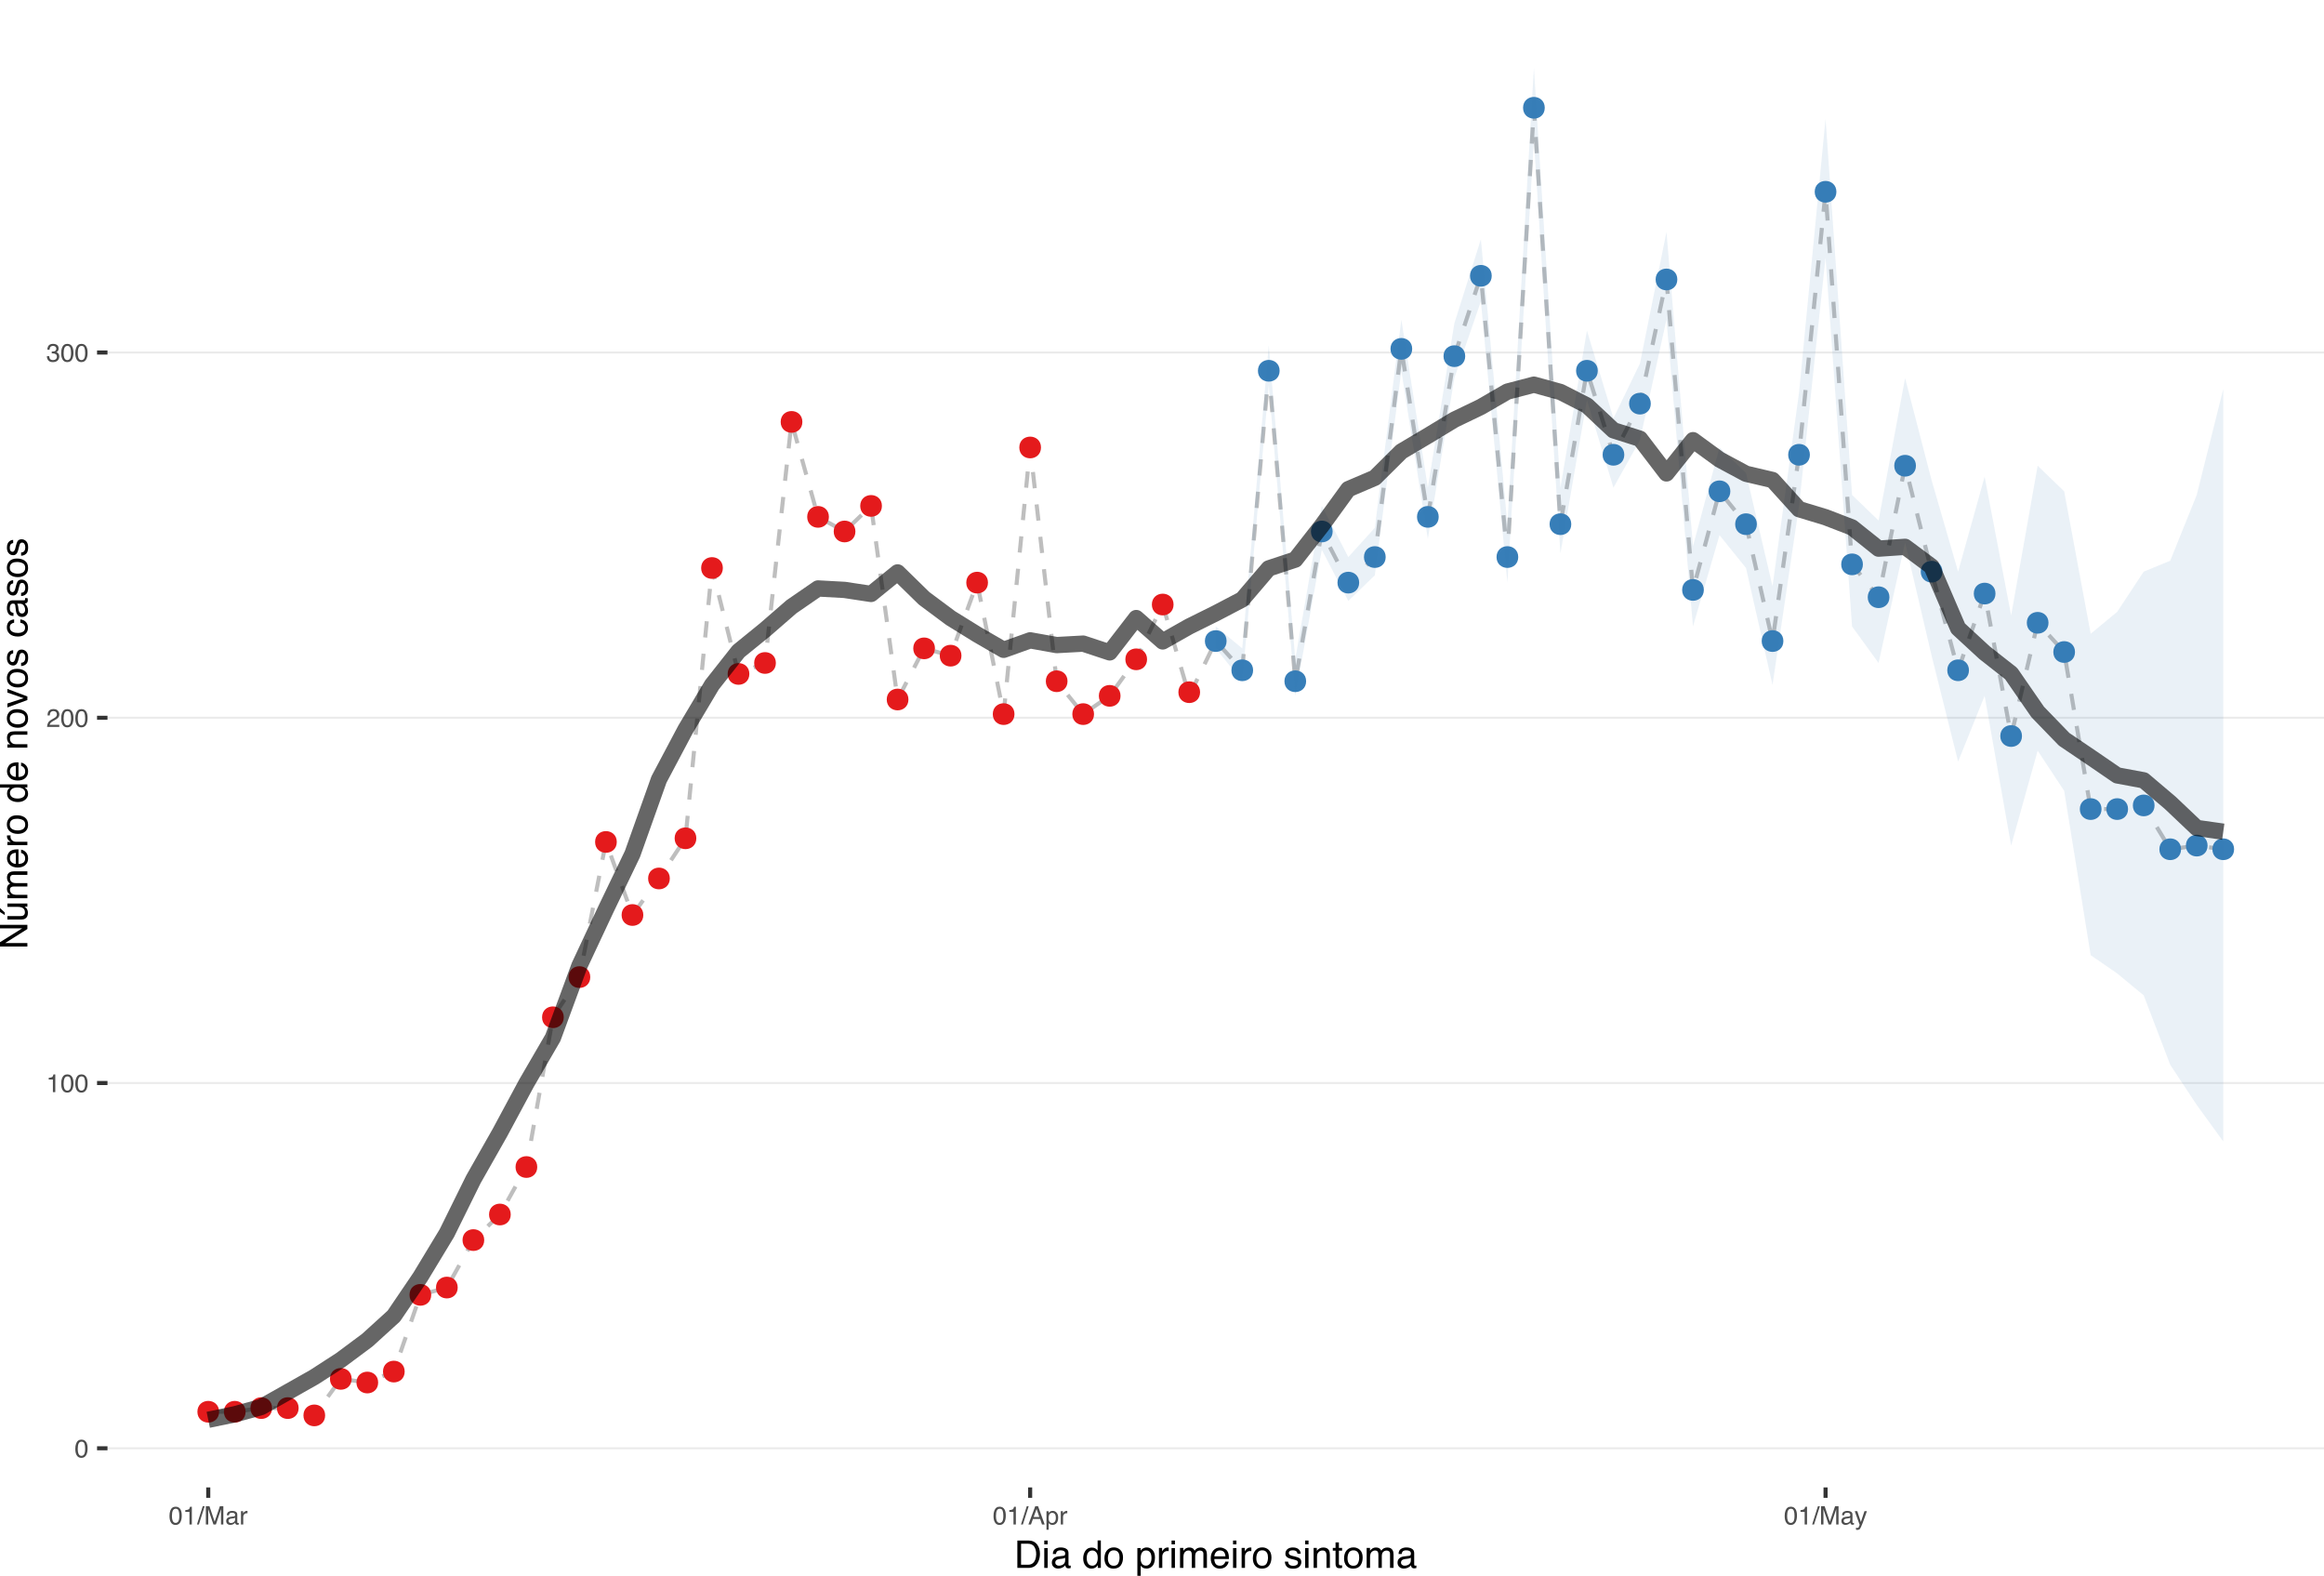 <?xml version="1.0" encoding="UTF-8"?>
<svg xmlns="http://www.w3.org/2000/svg" xmlns:xlink="http://www.w3.org/1999/xlink" width="609pt" height="413pt" viewBox="0 0 609 413" version="1.1">
<defs>
<g>
<symbol overflow="visible" id="glyph0-0">
<path style="stroke:none;" d="M 0.219 0 L 0.219 -4.781 L 4 -4.781 L 4 0 Z M 3.406 -0.594 L 3.406 -4.172 L 0.812 -4.172 L 0.812 -0.594 Z M 3.406 -0.594 "/>
</symbol>
<symbol overflow="visible" id="glyph0-1">
<path style="stroke:none;" d="M 1.797 -4.656 C 2.398 -4.656 2.836 -4.406 3.109 -3.906 C 3.316 -3.52 3.422 -2.992 3.422 -2.328 C 3.422 -1.703 3.328 -1.18 3.141 -0.766 C 2.867 -0.172 2.422 0.125 1.797 0.125 C 1.234 0.125 0.816 -0.113 0.547 -0.594 C 0.316 -1 0.203 -1.547 0.203 -2.234 C 0.203 -2.766 0.27 -3.219 0.406 -3.594 C 0.664 -4.301 1.129 -4.656 1.797 -4.656 Z M 1.797 -0.406 C 2.098 -0.406 2.336 -0.539 2.516 -0.812 C 2.691 -1.082 2.781 -1.582 2.781 -2.312 C 2.781 -2.844 2.719 -3.273 2.594 -3.609 C 2.469 -3.953 2.219 -4.125 1.844 -4.125 C 1.488 -4.125 1.234 -3.961 1.078 -3.641 C 0.922 -3.316 0.844 -2.836 0.844 -2.203 C 0.844 -1.734 0.895 -1.352 1 -1.062 C 1.156 -0.625 1.422 -0.406 1.797 -0.406 Z M 1.797 -0.406 "/>
</symbol>
<symbol overflow="visible" id="glyph0-2">
<path style="stroke:none;" d="M 0.641 -3.297 L 0.641 -3.75 C 1.055 -3.789 1.348 -3.859 1.516 -3.953 C 1.68 -4.047 1.805 -4.273 1.891 -4.641 L 2.359 -4.641 L 2.359 0 L 1.734 0 L 1.734 -3.297 Z M 0.641 -3.297 "/>
</symbol>
<symbol overflow="visible" id="glyph0-3">
<path style="stroke:none;" d="M 0.203 0 C 0.223 -0.395 0.305 -0.738 0.453 -1.031 C 0.598 -1.332 0.879 -1.609 1.297 -1.859 L 1.922 -2.219 C 2.203 -2.375 2.398 -2.508 2.516 -2.625 C 2.691 -2.812 2.781 -3.02 2.781 -3.25 C 2.781 -3.52 2.695 -3.734 2.531 -3.891 C 2.375 -4.055 2.16 -4.141 1.891 -4.141 C 1.484 -4.141 1.203 -3.984 1.047 -3.672 C 0.961 -3.516 0.922 -3.289 0.922 -3 L 0.328 -3 C 0.328 -3.406 0.398 -3.738 0.547 -4 C 0.797 -4.445 1.242 -4.672 1.891 -4.672 C 2.422 -4.672 2.805 -4.523 3.047 -4.234 C 3.297 -3.953 3.422 -3.633 3.422 -3.281 C 3.422 -2.906 3.289 -2.586 3.031 -2.328 C 2.883 -2.172 2.613 -1.984 2.219 -1.766 L 1.766 -1.516 C 1.555 -1.398 1.391 -1.289 1.266 -1.188 C 1.055 -0.988 0.922 -0.773 0.859 -0.547 L 3.406 -0.547 L 3.406 0 Z M 0.203 0 "/>
</symbol>
<symbol overflow="visible" id="glyph0-4">
<path style="stroke:none;" d="M 1.734 0.125 C 1.18 0.125 0.781 -0.023 0.531 -0.328 C 0.281 -0.629 0.156 -1 0.156 -1.438 L 0.766 -1.438 C 0.797 -1.133 0.852 -0.914 0.938 -0.781 C 1.094 -0.531 1.367 -0.406 1.766 -0.406 C 2.066 -0.406 2.312 -0.488 2.5 -0.656 C 2.688 -0.82 2.781 -1.035 2.781 -1.297 C 2.781 -1.609 2.68 -1.828 2.484 -1.953 C 2.285 -2.086 2.016 -2.156 1.672 -2.156 C 1.629 -2.156 1.586 -2.156 1.547 -2.156 C 1.504 -2.156 1.469 -2.148 1.438 -2.141 L 1.438 -2.672 C 1.488 -2.66 1.535 -2.656 1.578 -2.656 C 1.617 -2.656 1.664 -2.656 1.719 -2.656 C 1.938 -2.656 2.113 -2.688 2.25 -2.75 C 2.5 -2.875 2.625 -3.094 2.625 -3.406 C 2.625 -3.633 2.539 -3.812 2.375 -3.938 C 2.207 -4.062 2.016 -4.125 1.797 -4.125 C 1.41 -4.125 1.145 -3.992 1 -3.734 C 0.914 -3.586 0.867 -3.383 0.859 -3.125 L 0.281 -3.125 C 0.281 -3.469 0.348 -3.766 0.484 -4.016 C 0.723 -4.441 1.141 -4.656 1.734 -4.656 C 2.211 -4.656 2.582 -4.551 2.844 -4.344 C 3.102 -4.133 3.234 -3.828 3.234 -3.422 C 3.234 -3.141 3.156 -2.91 3 -2.734 C 2.906 -2.617 2.781 -2.531 2.625 -2.469 C 2.875 -2.406 3.066 -2.273 3.203 -2.078 C 3.336 -1.891 3.406 -1.656 3.406 -1.375 C 3.406 -0.938 3.258 -0.578 2.969 -0.297 C 2.676 -0.016 2.266 0.125 1.734 0.125 Z M 1.734 0.125 "/>
</symbol>
<symbol overflow="visible" id="glyph0-5">
<path style="stroke:none;" d="M 1.516 -4.781 L 2.016 -4.781 L 0.5 0 L 0 0 Z M 1.516 -4.781 "/>
</symbol>
<symbol overflow="visible" id="glyph0-6">
<path style="stroke:none;" d="M 0.484 -4.781 L 1.422 -4.781 L 2.781 -0.734 L 4.156 -4.781 L 5.062 -4.781 L 5.062 0 L 4.453 0 L 4.453 -2.812 C 4.453 -2.914 4.453 -3.078 4.453 -3.297 C 4.461 -3.523 4.469 -3.77 4.469 -4.031 L 3.109 0 L 2.469 0 L 1.094 -4.031 L 1.094 -3.875 C 1.094 -3.758 1.094 -3.582 1.094 -3.344 C 1.102 -3.102 1.109 -2.926 1.109 -2.812 L 1.109 0 L 0.484 0 Z M 0.484 -4.781 "/>
</symbol>
<symbol overflow="visible" id="glyph0-7">
<path style="stroke:none;" d="M 0.875 -0.922 C 0.875 -0.754 0.938 -0.617 1.062 -0.516 C 1.188 -0.422 1.332 -0.375 1.5 -0.375 C 1.707 -0.375 1.906 -0.422 2.094 -0.516 C 2.426 -0.68 2.594 -0.941 2.594 -1.297 L 2.594 -1.766 C 2.52 -1.723 2.426 -1.688 2.312 -1.656 C 2.195 -1.625 2.086 -1.602 1.984 -1.594 L 1.625 -1.547 C 1.414 -1.516 1.254 -1.469 1.141 -1.406 C 0.961 -1.312 0.875 -1.148 0.875 -0.922 Z M 2.297 -2.109 C 2.43 -2.129 2.52 -2.188 2.562 -2.281 C 2.594 -2.332 2.609 -2.406 2.609 -2.5 C 2.609 -2.695 2.535 -2.844 2.391 -2.938 C 2.242 -3.031 2.039 -3.078 1.781 -3.078 C 1.477 -3.078 1.258 -2.992 1.125 -2.828 C 1.062 -2.734 1.016 -2.598 0.984 -2.422 L 0.438 -2.422 C 0.457 -2.848 0.598 -3.145 0.859 -3.312 C 1.129 -3.477 1.441 -3.562 1.797 -3.562 C 2.203 -3.562 2.535 -3.484 2.797 -3.328 C 3.047 -3.172 3.172 -2.93 3.172 -2.609 L 3.172 -0.594 C 3.172 -0.531 3.18 -0.477 3.203 -0.438 C 3.234 -0.406 3.285 -0.391 3.359 -0.391 C 3.391 -0.391 3.422 -0.391 3.453 -0.391 C 3.484 -0.398 3.52 -0.41 3.562 -0.422 L 3.562 0.016 C 3.469 0.047 3.395 0.062 3.344 0.062 C 3.301 0.07 3.238 0.078 3.156 0.078 C 2.957 0.078 2.812 0.004 2.719 -0.141 C 2.664 -0.211 2.629 -0.32 2.609 -0.469 C 2.492 -0.312 2.32 -0.176 2.094 -0.062 C 1.875 0.051 1.629 0.109 1.359 0.109 C 1.035 0.109 0.77 0.016 0.562 -0.172 C 0.363 -0.367 0.266 -0.613 0.266 -0.906 C 0.266 -1.227 0.363 -1.477 0.562 -1.656 C 0.77 -1.844 1.035 -1.957 1.359 -2 Z M 1.812 -3.562 Z M 1.812 -3.562 "/>
</symbol>
<symbol overflow="visible" id="glyph0-8">
<path style="stroke:none;" d="M 0.438 -3.484 L 1 -3.484 L 1 -2.875 C 1.039 -3 1.148 -3.145 1.328 -3.312 C 1.516 -3.477 1.723 -3.562 1.953 -3.562 C 1.961 -3.562 1.977 -3.555 2 -3.547 C 2.031 -3.547 2.078 -3.547 2.141 -3.547 L 2.141 -2.922 C 2.109 -2.93 2.078 -2.938 2.047 -2.938 C 2.016 -2.938 1.984 -2.938 1.953 -2.938 C 1.648 -2.938 1.422 -2.844 1.266 -2.656 C 1.109 -2.469 1.031 -2.25 1.031 -2 L 1.031 0 L 0.438 0 Z M 0.438 -3.484 "/>
</symbol>
<symbol overflow="visible" id="glyph0-9">
<path style="stroke:none;" d="M 2.953 -1.953 L 2.234 -4.062 L 1.469 -1.953 Z M 1.891 -4.781 L 2.625 -4.781 L 4.359 0 L 3.656 0 L 3.172 -1.438 L 1.281 -1.438 L 0.766 0 L 0.094 0 Z M 2.234 -4.781 Z M 2.234 -4.781 "/>
</symbol>
<symbol overflow="visible" id="glyph0-10">
<path style="stroke:none;" d="M 1.891 -0.391 C 2.172 -0.391 2.398 -0.504 2.578 -0.734 C 2.754 -0.961 2.844 -1.305 2.844 -1.766 C 2.844 -2.035 2.805 -2.273 2.734 -2.484 C 2.578 -2.859 2.297 -3.047 1.891 -3.047 C 1.492 -3.047 1.219 -2.844 1.062 -2.438 C 0.988 -2.227 0.953 -1.957 0.953 -1.625 C 0.953 -1.352 0.988 -1.125 1.062 -0.938 C 1.219 -0.57 1.492 -0.391 1.891 -0.391 Z M 0.391 -3.469 L 0.953 -3.469 L 0.953 -3 C 1.066 -3.156 1.191 -3.281 1.328 -3.375 C 1.523 -3.5 1.758 -3.562 2.031 -3.562 C 2.426 -3.562 2.758 -3.41 3.031 -3.109 C 3.312 -2.805 3.453 -2.375 3.453 -1.812 C 3.453 -1.051 3.254 -0.508 2.859 -0.188 C 2.609 0.008 2.312 0.109 1.969 0.109 C 1.707 0.109 1.488 0.051 1.312 -0.062 C 1.207 -0.125 1.094 -0.234 0.969 -0.391 L 0.969 1.391 L 0.391 1.391 Z M 0.391 -3.469 "/>
</symbol>
<symbol overflow="visible" id="glyph0-11">
<path style="stroke:none;" d="M 2.609 -3.484 L 3.25 -3.484 C 3.164 -3.254 2.984 -2.742 2.703 -1.953 C 2.484 -1.359 2.305 -0.867 2.172 -0.484 C 1.828 0.398 1.586 0.938 1.453 1.125 C 1.316 1.32 1.078 1.422 0.734 1.422 C 0.648 1.422 0.586 1.414 0.547 1.406 C 0.504 1.406 0.453 1.395 0.391 1.375 L 0.391 0.844 C 0.484 0.875 0.551 0.891 0.594 0.891 C 0.645 0.898 0.688 0.906 0.719 0.906 C 0.832 0.906 0.914 0.883 0.969 0.844 C 1.02 0.812 1.062 0.77 1.094 0.719 C 1.102 0.707 1.141 0.617 1.203 0.453 C 1.273 0.297 1.328 0.176 1.359 0.094 L 0.062 -3.484 L 0.734 -3.484 L 1.672 -0.641 Z M 1.656 -3.562 Z M 1.656 -3.562 "/>
</symbol>
<symbol overflow="visible" id="glyph1-0">
<path style="stroke:none;" d="M 0.328 0 L 0.328 -7.172 L 6.016 -7.172 L 6.016 0 Z M 5.125 -0.906 L 5.125 -6.281 L 1.219 -6.281 L 1.219 -0.906 Z M 5.125 -0.906 "/>
</symbol>
<symbol overflow="visible" id="glyph1-1">
<path style="stroke:none;" d="M 3.516 -0.828 C 3.848 -0.828 4.117 -0.863 4.328 -0.938 C 4.703 -1.062 5.008 -1.305 5.25 -1.672 C 5.445 -1.953 5.586 -2.32 5.672 -2.781 C 5.723 -3.051 5.75 -3.301 5.75 -3.531 C 5.75 -4.414 5.57 -5.102 5.219 -5.594 C 4.863 -6.094 4.289 -6.344 3.5 -6.344 L 1.781 -6.344 L 1.781 -0.828 Z M 0.812 -7.172 L 3.719 -7.172 C 4.695 -7.172 5.457 -6.82 6 -6.125 C 6.488 -5.488 6.734 -4.68 6.734 -3.703 C 6.734 -2.93 6.586 -2.238 6.297 -1.625 C 5.797 -0.539 4.93 0 3.703 0 L 0.812 0 Z M 0.812 -7.172 "/>
</symbol>
<symbol overflow="visible" id="glyph1-2">
<path style="stroke:none;" d="M 0.641 -5.203 L 1.531 -5.203 L 1.531 0 L 0.641 0 Z M 0.641 -7.172 L 1.531 -7.172 L 1.531 -6.172 L 0.641 -6.172 Z M 0.641 -7.172 "/>
</symbol>
<symbol overflow="visible" id="glyph1-3">
<path style="stroke:none;" d="M 1.312 -1.391 C 1.312 -1.141 1.406 -0.941 1.594 -0.797 C 1.781 -0.648 2 -0.578 2.25 -0.578 C 2.562 -0.578 2.863 -0.645 3.156 -0.781 C 3.645 -1.02 3.891 -1.41 3.891 -1.953 L 3.891 -2.656 C 3.773 -2.594 3.633 -2.535 3.469 -2.484 C 3.301 -2.441 3.133 -2.41 2.969 -2.391 L 2.438 -2.328 C 2.125 -2.285 1.883 -2.219 1.719 -2.125 C 1.445 -1.969 1.312 -1.723 1.312 -1.391 Z M 3.453 -3.172 C 3.648 -3.191 3.785 -3.273 3.859 -3.422 C 3.891 -3.504 3.906 -3.617 3.906 -3.766 C 3.906 -4.055 3.797 -4.27 3.578 -4.406 C 3.367 -4.539 3.066 -4.609 2.672 -4.609 C 2.211 -4.609 1.891 -4.488 1.703 -4.25 C 1.586 -4.102 1.516 -3.898 1.484 -3.641 L 0.672 -3.641 C 0.68 -4.273 0.891 -4.719 1.297 -4.969 C 1.703 -5.227 2.172 -5.359 2.703 -5.359 C 3.316 -5.359 3.812 -5.238 4.188 -5 C 4.57 -4.77 4.766 -4.406 4.766 -3.906 L 4.766 -0.906 C 4.766 -0.812 4.781 -0.734 4.812 -0.672 C 4.852 -0.617 4.938 -0.594 5.062 -0.594 C 5.102 -0.594 5.145 -0.594 5.188 -0.594 C 5.238 -0.602 5.289 -0.613 5.344 -0.625 L 5.344 0.031 C 5.207 0.062 5.102 0.082 5.031 0.094 C 4.957 0.102 4.859 0.109 4.734 0.109 C 4.43 0.109 4.211 0.004 4.078 -0.203 C 4.004 -0.316 3.957 -0.477 3.938 -0.688 C 3.75 -0.457 3.488 -0.254 3.156 -0.078 C 2.82 0.086 2.453 0.172 2.047 0.172 C 1.566 0.172 1.172 0.023 0.859 -0.266 C 0.555 -0.555 0.406 -0.926 0.406 -1.375 C 0.406 -1.852 0.555 -2.227 0.859 -2.5 C 1.16 -2.77 1.555 -2.938 2.047 -3 Z M 2.719 -5.359 Z M 2.719 -5.359 "/>
</symbol>
<symbol overflow="visible" id="glyph1-4">
<path style="stroke:none;" d=""/>
</symbol>
<symbol overflow="visible" id="glyph1-5">
<path style="stroke:none;" d="M 1.203 -2.547 C 1.203 -1.992 1.32 -1.523 1.562 -1.141 C 1.801 -0.766 2.18 -0.578 2.703 -0.578 C 3.109 -0.578 3.441 -0.75 3.703 -1.094 C 3.961 -1.445 4.094 -1.953 4.094 -2.609 C 4.094 -3.273 3.957 -3.766 3.688 -4.078 C 3.414 -4.398 3.082 -4.562 2.688 -4.562 C 2.25 -4.562 1.891 -4.391 1.609 -4.047 C 1.336 -3.711 1.203 -3.211 1.203 -2.547 Z M 2.531 -5.328 C 2.926 -5.328 3.258 -5.238 3.531 -5.062 C 3.688 -4.969 3.863 -4.801 4.062 -4.562 L 4.062 -7.203 L 4.906 -7.203 L 4.906 0 L 4.109 0 L 4.109 -0.734 C 3.91 -0.41 3.672 -0.176 3.391 -0.031 C 3.109 0.113 2.785 0.188 2.422 0.188 C 1.836 0.188 1.332 -0.055 0.906 -0.547 C 0.488 -1.035 0.281 -1.688 0.281 -2.5 C 0.281 -3.258 0.473 -3.922 0.859 -4.484 C 1.242 -5.047 1.801 -5.328 2.531 -5.328 Z M 2.531 -5.328 "/>
</symbol>
<symbol overflow="visible" id="glyph1-6">
<path style="stroke:none;" d="M 2.719 -0.562 C 3.301 -0.562 3.703 -0.781 3.922 -1.219 C 4.141 -1.664 4.25 -2.16 4.25 -2.703 C 4.25 -3.191 4.172 -3.586 4.016 -3.891 C 3.766 -4.367 3.336 -4.609 2.734 -4.609 C 2.191 -4.609 1.797 -4.406 1.547 -4 C 1.305 -3.594 1.188 -3.098 1.188 -2.516 C 1.188 -1.961 1.305 -1.5 1.547 -1.125 C 1.797 -0.75 2.188 -0.562 2.719 -0.562 Z M 2.75 -5.375 C 3.426 -5.375 3.992 -5.148 4.453 -4.703 C 4.922 -4.254 5.156 -3.594 5.156 -2.719 C 5.156 -1.875 4.953 -1.176 4.547 -0.625 C 4.141 -0.082 3.504 0.188 2.641 0.188 C 1.922 0.188 1.348 -0.051 0.922 -0.531 C 0.492 -1.02 0.281 -1.676 0.281 -2.5 C 0.281 -3.375 0.504 -4.07 0.953 -4.594 C 1.398 -5.113 2 -5.375 2.75 -5.375 Z M 2.719 -5.359 Z M 2.719 -5.359 "/>
</symbol>
<symbol overflow="visible" id="glyph1-7">
<path style="stroke:none;" d="M 2.859 -0.594 C 3.266 -0.594 3.602 -0.766 3.875 -1.109 C 4.145 -1.453 4.281 -1.961 4.281 -2.641 C 4.281 -3.055 4.223 -3.414 4.109 -3.719 C 3.879 -4.289 3.461 -4.578 2.859 -4.578 C 2.242 -4.578 1.828 -4.273 1.609 -3.672 C 1.484 -3.348 1.422 -2.938 1.422 -2.438 C 1.422 -2.031 1.484 -1.688 1.609 -1.406 C 1.828 -0.863 2.242 -0.594 2.859 -0.594 Z M 0.578 -5.203 L 1.438 -5.203 L 1.438 -4.516 C 1.602 -4.754 1.789 -4.938 2 -5.062 C 2.301 -5.258 2.648 -5.359 3.047 -5.359 C 3.641 -5.359 4.145 -5.129 4.562 -4.672 C 4.977 -4.223 5.188 -3.578 5.188 -2.734 C 5.188 -1.586 4.883 -0.77 4.281 -0.281 C 3.906 0.02 3.469 0.172 2.969 0.172 C 2.57 0.172 2.242 0.086 1.984 -0.078 C 1.828 -0.18 1.648 -0.352 1.453 -0.594 L 1.453 2.078 L 0.578 2.078 Z M 0.578 -5.203 "/>
</symbol>
<symbol overflow="visible" id="glyph1-8">
<path style="stroke:none;" d="M 0.672 -5.234 L 1.5 -5.234 L 1.5 -4.328 C 1.57 -4.504 1.738 -4.719 2 -4.969 C 2.27 -5.219 2.582 -5.344 2.938 -5.344 C 2.945 -5.344 2.973 -5.344 3.016 -5.344 C 3.055 -5.344 3.125 -5.336 3.219 -5.328 L 3.219 -4.391 C 3.164 -4.398 3.113 -4.406 3.062 -4.406 C 3.02 -4.414 2.973 -4.422 2.922 -4.422 C 2.484 -4.422 2.145 -4.273 1.906 -3.984 C 1.664 -3.703 1.547 -3.379 1.547 -3.016 L 1.547 0 L 0.672 0 Z M 0.672 -5.234 "/>
</symbol>
<symbol overflow="visible" id="glyph1-9">
<path style="stroke:none;" d="M 0.641 -5.234 L 1.516 -5.234 L 1.516 -4.484 C 1.723 -4.742 1.91 -4.93 2.078 -5.047 C 2.367 -5.242 2.695 -5.344 3.062 -5.344 C 3.477 -5.344 3.816 -5.242 4.078 -5.047 C 4.211 -4.922 4.344 -4.742 4.469 -4.516 C 4.656 -4.797 4.879 -5.004 5.141 -5.141 C 5.41 -5.273 5.711 -5.344 6.047 -5.344 C 6.742 -5.344 7.219 -5.086 7.469 -4.578 C 7.613 -4.305 7.688 -3.941 7.688 -3.484 L 7.688 0 L 6.766 0 L 6.766 -3.641 C 6.766 -3.984 6.676 -4.219 6.5 -4.344 C 6.332 -4.477 6.125 -4.547 5.875 -4.547 C 5.531 -4.547 5.234 -4.43 4.984 -4.203 C 4.734 -3.973 4.609 -3.586 4.609 -3.047 L 4.609 0 L 3.719 0 L 3.719 -3.406 C 3.719 -3.77 3.672 -4.031 3.578 -4.188 C 3.453 -4.438 3.207 -4.562 2.844 -4.562 C 2.508 -4.562 2.207 -4.43 1.938 -4.172 C 1.664 -3.91 1.531 -3.445 1.531 -2.781 L 1.531 0 L 0.641 0 Z M 0.641 -5.234 "/>
</symbol>
<symbol overflow="visible" id="glyph1-10">
<path style="stroke:none;" d="M 2.828 -5.344 C 3.191 -5.344 3.547 -5.254 3.891 -5.078 C 4.242 -4.91 4.516 -4.688 4.703 -4.406 C 4.879 -4.145 4.992 -3.836 5.047 -3.484 C 5.098 -3.242 5.125 -2.859 5.125 -2.328 L 1.297 -2.328 C 1.305 -1.797 1.426 -1.367 1.656 -1.047 C 1.895 -0.734 2.266 -0.578 2.766 -0.578 C 3.223 -0.578 3.586 -0.727 3.859 -1.031 C 4.016 -1.207 4.125 -1.41 4.188 -1.641 L 5.047 -1.641 C 5.023 -1.453 4.953 -1.238 4.828 -1 C 4.703 -0.758 4.555 -0.566 4.391 -0.422 C 4.129 -0.16 3.801 0.016 3.406 0.109 C 3.195 0.16 2.957 0.188 2.688 0.188 C 2.031 0.188 1.477 -0.047 1.031 -0.516 C 0.582 -0.992 0.359 -1.66 0.359 -2.516 C 0.359 -3.359 0.582 -4.039 1.031 -4.562 C 1.488 -5.082 2.086 -5.344 2.828 -5.344 Z M 4.219 -3.031 C 4.188 -3.414 4.102 -3.723 3.969 -3.953 C 3.727 -4.367 3.328 -4.578 2.766 -4.578 C 2.359 -4.578 2.02 -4.43 1.75 -4.141 C 1.477 -3.848 1.332 -3.477 1.312 -3.031 Z M 2.734 -5.359 Z M 2.734 -5.359 "/>
</symbol>
<symbol overflow="visible" id="glyph1-11">
<path style="stroke:none;" d="M 1.172 -1.641 C 1.191 -1.348 1.266 -1.125 1.391 -0.969 C 1.609 -0.688 1.992 -0.547 2.547 -0.547 C 2.867 -0.547 3.148 -0.613 3.391 -0.75 C 3.641 -0.895 3.766 -1.113 3.766 -1.406 C 3.766 -1.633 3.664 -1.805 3.469 -1.922 C 3.344 -1.992 3.094 -2.078 2.719 -2.172 L 2.016 -2.344 C 1.578 -2.457 1.25 -2.582 1.031 -2.719 C 0.656 -2.957 0.469 -3.285 0.469 -3.703 C 0.469 -4.203 0.645 -4.602 1 -4.906 C 1.352 -5.207 1.832 -5.359 2.438 -5.359 C 3.227 -5.359 3.797 -5.129 4.141 -4.672 C 4.359 -4.379 4.469 -4.062 4.469 -3.719 L 3.641 -3.719 C 3.617 -3.926 3.547 -4.109 3.422 -4.266 C 3.223 -4.492 2.875 -4.609 2.375 -4.609 C 2.039 -4.609 1.785 -4.547 1.609 -4.422 C 1.441 -4.297 1.359 -4.129 1.359 -3.922 C 1.359 -3.691 1.473 -3.508 1.703 -3.375 C 1.828 -3.289 2.02 -3.219 2.281 -3.156 L 2.859 -3.016 C 3.484 -2.859 3.906 -2.711 4.125 -2.578 C 4.469 -2.348 4.641 -1.992 4.641 -1.516 C 4.641 -1.047 4.461 -0.641 4.109 -0.297 C 3.754 0.035 3.219 0.203 2.5 0.203 C 1.719 0.203 1.164 0.023 0.844 -0.328 C 0.52 -0.68 0.348 -1.117 0.328 -1.641 Z M 2.469 -5.359 Z M 2.469 -5.359 "/>
</symbol>
<symbol overflow="visible" id="glyph1-12">
<path style="stroke:none;" d="M 0.641 -5.234 L 1.484 -5.234 L 1.484 -4.484 C 1.723 -4.797 1.984 -5.016 2.266 -5.141 C 2.547 -5.273 2.852 -5.344 3.188 -5.344 C 3.926 -5.344 4.426 -5.086 4.688 -4.578 C 4.832 -4.285 4.906 -3.879 4.906 -3.359 L 4.906 0 L 4.016 0 L 4.016 -3.297 C 4.016 -3.617 3.969 -3.875 3.875 -4.062 C 3.719 -4.395 3.43 -4.562 3.016 -4.562 C 2.805 -4.562 2.641 -4.539 2.516 -4.5 C 2.273 -4.426 2.062 -4.281 1.875 -4.062 C 1.727 -3.883 1.633 -3.703 1.594 -3.516 C 1.551 -3.336 1.531 -3.078 1.531 -2.734 L 1.531 0 L 0.641 0 Z M 2.703 -5.359 Z M 2.703 -5.359 "/>
</symbol>
<symbol overflow="visible" id="glyph1-13">
<path style="stroke:none;" d="M 0.828 -6.688 L 1.703 -6.688 L 1.703 -5.234 L 2.547 -5.234 L 2.547 -4.516 L 1.703 -4.516 L 1.703 -1.094 C 1.703 -0.914 1.766 -0.797 1.891 -0.734 C 1.961 -0.691 2.078 -0.672 2.234 -0.672 C 2.273 -0.672 2.32 -0.672 2.375 -0.672 C 2.426 -0.68 2.484 -0.688 2.547 -0.688 L 2.547 0 C 2.441 0.031 2.332 0.051 2.219 0.062 C 2.113 0.07 2 0.078 1.875 0.078 C 1.469 0.078 1.191 -0.023 1.047 -0.234 C 0.898 -0.441 0.828 -0.711 0.828 -1.047 L 0.828 -4.516 L 0.109 -4.516 L 0.109 -5.234 L 0.828 -5.234 Z M 0.828 -6.688 "/>
</symbol>
<symbol overflow="visible" id="glyph2-0">
<path style="stroke:none;" d="M 0 -0.328 L -7.172 -0.328 L -7.172 -6.016 L 0 -6.016 Z M -0.906 -5.125 L -6.281 -5.125 L -6.281 -1.219 L -0.906 -1.219 Z M -0.906 -5.125 "/>
</symbol>
<symbol overflow="visible" id="glyph2-1">
<path style="stroke:none;" d="M -7.172 -0.766 L -7.172 -1.906 L -1.359 -5.531 L -7.172 -5.531 L -7.172 -6.453 L 0 -6.453 L 0 -5.359 L -5.812 -1.688 L 0 -1.688 L 0 -0.766 Z M -7.172 -3.547 Z M -7.172 -3.547 "/>
</symbol>
<symbol overflow="visible" id="glyph2-2">
<path style="stroke:none;" d="M -5.234 -1.531 L -1.766 -1.531 C -1.492 -1.531 -1.273 -1.57 -1.109 -1.656 C -0.797 -1.812 -0.641 -2.102 -0.641 -2.531 C -0.641 -3.133 -0.91 -3.551 -1.453 -3.781 C -1.742 -3.895 -2.145 -3.953 -2.656 -3.953 L -5.234 -3.953 L -5.234 -4.828 L 0 -4.828 L 0 -4 L -0.766 -4.016 C -0.566 -3.898 -0.398 -3.758 -0.266 -3.594 C 0.004 -3.258 0.141 -2.852 0.141 -2.375 C 0.141 -1.625 -0.109 -1.113 -0.609 -0.844 C -0.867 -0.695 -1.223 -0.625 -1.672 -0.625 L -5.234 -0.625 Z M -5.359 -2.734 Z M -7.328 -3.781 L -5.922 -2.469 L -5.922 -1.797 L -7.328 -2.688 Z M -7.328 -3.781 "/>
</symbol>
<symbol overflow="visible" id="glyph2-3">
<path style="stroke:none;" d="M -5.234 -0.641 L -5.234 -1.516 L -4.484 -1.516 C -4.742 -1.723 -4.93 -1.91 -5.047 -2.078 C -5.242 -2.367 -5.344 -2.695 -5.344 -3.062 C -5.344 -3.477 -5.242 -3.816 -5.047 -4.078 C -4.922 -4.211 -4.742 -4.344 -4.516 -4.469 C -4.797 -4.656 -5.004 -4.879 -5.141 -5.141 C -5.273 -5.41 -5.344 -5.711 -5.344 -6.047 C -5.344 -6.742 -5.086 -7.219 -4.578 -7.469 C -4.305 -7.613 -3.941 -7.688 -3.484 -7.688 L 0 -7.688 L 0 -6.766 L -3.641 -6.766 C -3.984 -6.766 -4.219 -6.676 -4.344 -6.5 C -4.477 -6.332 -4.547 -6.125 -4.547 -5.875 C -4.547 -5.531 -4.43 -5.234 -4.203 -4.984 C -3.973 -4.734 -3.586 -4.609 -3.047 -4.609 L 0 -4.609 L 0 -3.719 L -3.406 -3.719 C -3.77 -3.719 -4.031 -3.672 -4.188 -3.578 C -4.438 -3.453 -4.562 -3.207 -4.562 -2.844 C -4.562 -2.508 -4.43 -2.207 -4.172 -1.938 C -3.91 -1.664 -3.445 -1.531 -2.781 -1.531 L 0 -1.531 L 0 -0.641 Z M -5.234 -0.641 "/>
</symbol>
<symbol overflow="visible" id="glyph2-4">
<path style="stroke:none;" d="M -5.344 -2.828 C -5.344 -3.191 -5.254 -3.547 -5.078 -3.891 C -4.91 -4.242 -4.688 -4.516 -4.406 -4.703 C -4.145 -4.879 -3.836 -4.992 -3.484 -5.047 C -3.242 -5.098 -2.859 -5.125 -2.328 -5.125 L -2.328 -1.297 C -1.797 -1.305 -1.367 -1.426 -1.047 -1.656 C -0.734 -1.895 -0.578 -2.266 -0.578 -2.766 C -0.578 -3.223 -0.727 -3.586 -1.031 -3.859 C -1.207 -4.016 -1.41 -4.125 -1.641 -4.188 L -1.641 -5.047 C -1.453 -5.023 -1.238 -4.953 -1 -4.828 C -0.758 -4.703 -0.566 -4.555 -0.422 -4.391 C -0.16 -4.129 0.016 -3.801 0.109 -3.406 C 0.16 -3.195 0.188 -2.957 0.188 -2.688 C 0.188 -2.031 -0.047 -1.477 -0.516 -1.031 C -0.992 -0.582 -1.66 -0.359 -2.516 -0.359 C -3.359 -0.359 -4.039 -0.582 -4.562 -1.031 C -5.082 -1.488 -5.344 -2.086 -5.344 -2.828 Z M -3.031 -4.219 C -3.414 -4.188 -3.723 -4.102 -3.953 -3.969 C -4.367 -3.727 -4.578 -3.328 -4.578 -2.766 C -4.578 -2.359 -4.43 -2.02 -4.141 -1.75 C -3.848 -1.477 -3.477 -1.332 -3.031 -1.312 Z M -5.359 -2.734 Z M -5.359 -2.734 "/>
</symbol>
<symbol overflow="visible" id="glyph2-5">
<path style="stroke:none;" d="M -5.234 -0.672 L -5.234 -1.5 L -4.328 -1.5 C -4.504 -1.57 -4.719 -1.738 -4.969 -2 C -5.219 -2.27 -5.344 -2.582 -5.344 -2.938 C -5.344 -2.945 -5.344 -2.973 -5.344 -3.016 C -5.344 -3.055 -5.336 -3.125 -5.328 -3.219 L -4.391 -3.219 C -4.398 -3.164 -4.406 -3.113 -4.406 -3.062 C -4.414 -3.02 -4.422 -2.973 -4.422 -2.922 C -4.422 -2.484 -4.273 -2.145 -3.984 -1.906 C -3.703 -1.664 -3.379 -1.547 -3.016 -1.547 L 0 -1.547 L 0 -0.672 Z M -5.234 -0.672 "/>
</symbol>
<symbol overflow="visible" id="glyph2-6">
<path style="stroke:none;" d="M -0.562 -2.719 C -0.562 -3.301 -0.781 -3.703 -1.219 -3.922 C -1.664 -4.141 -2.16 -4.25 -2.703 -4.25 C -3.191 -4.25 -3.586 -4.172 -3.891 -4.016 C -4.367 -3.766 -4.609 -3.336 -4.609 -2.734 C -4.609 -2.191 -4.406 -1.797 -4 -1.547 C -3.594 -1.305 -3.098 -1.188 -2.516 -1.188 C -1.961 -1.188 -1.5 -1.305 -1.125 -1.547 C -0.75 -1.797 -0.562 -2.188 -0.562 -2.719 Z M -5.375 -2.75 C -5.375 -3.426 -5.148 -3.992 -4.703 -4.453 C -4.254 -4.922 -3.594 -5.156 -2.719 -5.156 C -1.875 -5.156 -1.176 -4.953 -0.625 -4.547 C -0.082 -4.141 0.188 -3.504 0.188 -2.641 C 0.188 -1.922 -0.051 -1.348 -0.531 -0.922 C -1.02 -0.492 -1.676 -0.281 -2.5 -0.281 C -3.375 -0.281 -4.07 -0.504 -4.594 -0.953 C -5.113 -1.398 -5.375 -2 -5.375 -2.75 Z M -5.359 -2.719 Z M -5.359 -2.719 "/>
</symbol>
<symbol overflow="visible" id="glyph2-7">
<path style="stroke:none;" d=""/>
</symbol>
<symbol overflow="visible" id="glyph2-8">
<path style="stroke:none;" d="M -2.547 -1.203 C -1.992 -1.203 -1.523 -1.32 -1.141 -1.562 C -0.766 -1.801 -0.578 -2.18 -0.578 -2.703 C -0.578 -3.109 -0.75 -3.441 -1.094 -3.703 C -1.445 -3.961 -1.953 -4.094 -2.609 -4.094 C -3.273 -4.094 -3.766 -3.957 -4.078 -3.688 C -4.398 -3.414 -4.562 -3.082 -4.562 -2.688 C -4.562 -2.25 -4.391 -1.891 -4.047 -1.609 C -3.711 -1.336 -3.211 -1.203 -2.547 -1.203 Z M -5.328 -2.531 C -5.328 -2.926 -5.238 -3.258 -5.062 -3.531 C -4.969 -3.688 -4.801 -3.863 -4.562 -4.062 L -7.203 -4.062 L -7.203 -4.906 L 0 -4.906 L 0 -4.109 L -0.734 -4.109 C -0.41 -3.91 -0.176 -3.672 -0.031 -3.391 C 0.113 -3.109 0.188 -2.785 0.188 -2.422 C 0.188 -1.836 -0.055 -1.332 -0.547 -0.906 C -1.035 -0.488 -1.688 -0.281 -2.5 -0.281 C -3.258 -0.281 -3.922 -0.473 -4.484 -0.859 C -5.047 -1.242 -5.328 -1.801 -5.328 -2.531 Z M -5.328 -2.531 "/>
</symbol>
<symbol overflow="visible" id="glyph2-9">
<path style="stroke:none;" d="M -5.234 -0.641 L -5.234 -1.484 L -4.484 -1.484 C -4.797 -1.723 -5.016 -1.984 -5.141 -2.266 C -5.273 -2.547 -5.344 -2.852 -5.344 -3.188 C -5.344 -3.926 -5.086 -4.426 -4.578 -4.688 C -4.285 -4.832 -3.879 -4.906 -3.359 -4.906 L 0 -4.906 L 0 -4.016 L -3.297 -4.016 C -3.617 -4.016 -3.875 -3.969 -4.062 -3.875 C -4.395 -3.719 -4.562 -3.43 -4.562 -3.016 C -4.562 -2.805 -4.539 -2.641 -4.5 -2.516 C -4.426 -2.273 -4.281 -2.062 -4.062 -1.875 C -3.883 -1.727 -3.703 -1.633 -3.516 -1.594 C -3.336 -1.551 -3.078 -1.531 -2.734 -1.531 L 0 -1.531 L 0 -0.641 Z M -5.359 -2.703 Z M -5.359 -2.703 "/>
</symbol>
<symbol overflow="visible" id="glyph2-10">
<path style="stroke:none;" d="M -5.234 -1.078 L -0.969 -2.469 L -5.234 -3.938 L -5.234 -4.891 L 0 -2.922 L 0 -1.984 L -5.234 -0.047 Z M -5.234 -1.078 "/>
</symbol>
<symbol overflow="visible" id="glyph2-11">
<path style="stroke:none;" d="M -1.641 -1.172 C -1.348 -1.191 -1.125 -1.266 -0.969 -1.391 C -0.688 -1.609 -0.547 -1.992 -0.547 -2.547 C -0.547 -2.867 -0.613 -3.148 -0.75 -3.391 C -0.895 -3.641 -1.113 -3.766 -1.406 -3.766 C -1.633 -3.766 -1.805 -3.664 -1.922 -3.469 C -1.992 -3.344 -2.078 -3.094 -2.172 -2.719 L -2.344 -2.016 C -2.457 -1.578 -2.582 -1.25 -2.719 -1.031 C -2.957 -0.656 -3.285 -0.469 -3.703 -0.469 C -4.203 -0.469 -4.602 -0.645 -4.906 -1 C -5.207 -1.352 -5.359 -1.832 -5.359 -2.438 C -5.359 -3.227 -5.129 -3.797 -4.672 -4.141 C -4.379 -4.359 -4.062 -4.469 -3.719 -4.469 L -3.719 -3.641 C -3.926 -3.617 -4.109 -3.547 -4.266 -3.422 C -4.492 -3.223 -4.609 -2.875 -4.609 -2.375 C -4.609 -2.039 -4.547 -1.785 -4.422 -1.609 C -4.297 -1.441 -4.129 -1.359 -3.922 -1.359 C -3.691 -1.359 -3.508 -1.473 -3.375 -1.703 C -3.289 -1.828 -3.219 -2.02 -3.156 -2.281 L -3.016 -2.859 C -2.859 -3.484 -2.711 -3.906 -2.578 -4.125 C -2.348 -4.469 -1.992 -4.641 -1.516 -4.641 C -1.047 -4.641 -0.641 -4.461 -0.297 -4.109 C 0.035 -3.754 0.203 -3.219 0.203 -2.5 C 0.203 -1.719 0.023 -1.164 -0.328 -0.844 C -0.68 -0.52 -1.117 -0.348 -1.641 -0.328 Z M -5.359 -2.469 Z M -5.359 -2.469 "/>
</symbol>
<symbol overflow="visible" id="glyph2-12">
<path style="stroke:none;" d="M -5.375 -2.656 C -5.375 -3.25 -5.227 -3.727 -4.938 -4.094 C -4.656 -4.469 -4.164 -4.691 -3.469 -4.766 L -3.469 -3.906 C -3.789 -3.852 -4.055 -3.734 -4.266 -3.547 C -4.484 -3.367 -4.594 -3.07 -4.594 -2.656 C -4.594 -2.102 -4.32 -1.703 -3.781 -1.453 C -3.426 -1.297 -2.988 -1.219 -2.469 -1.219 C -1.938 -1.219 -1.488 -1.328 -1.125 -1.547 C -0.77 -1.773 -0.594 -2.129 -0.594 -2.609 C -0.594 -2.973 -0.703 -3.258 -0.922 -3.469 C -1.148 -3.688 -1.457 -3.832 -1.844 -3.906 L -1.844 -4.766 C -1.156 -4.672 -0.648 -4.426 -0.328 -4.031 C -0.004 -3.645 0.156 -3.145 0.156 -2.531 C 0.156 -1.852 -0.094 -1.305 -0.594 -0.891 C -1.094 -0.484 -1.719 -0.281 -2.469 -0.281 C -3.383 -0.281 -4.098 -0.504 -4.609 -0.953 C -5.117 -1.398 -5.375 -1.969 -5.375 -2.656 Z M -5.359 -2.531 Z M -5.359 -2.531 "/>
</symbol>
<symbol overflow="visible" id="glyph2-13">
<path style="stroke:none;" d="M -1.391 -1.312 C -1.141 -1.312 -0.941 -1.406 -0.797 -1.594 C -0.648 -1.781 -0.578 -2 -0.578 -2.25 C -0.578 -2.562 -0.645 -2.863 -0.781 -3.156 C -1.02 -3.645 -1.41 -3.891 -1.953 -3.891 L -2.656 -3.891 C -2.594 -3.773 -2.535 -3.633 -2.484 -3.469 C -2.441 -3.301 -2.41 -3.133 -2.391 -2.969 L -2.328 -2.438 C -2.285 -2.125 -2.219 -1.883 -2.125 -1.719 C -1.969 -1.445 -1.723 -1.312 -1.391 -1.312 Z M -3.172 -3.453 C -3.191 -3.648 -3.273 -3.785 -3.422 -3.859 C -3.504 -3.891 -3.617 -3.906 -3.766 -3.906 C -4.055 -3.906 -4.27 -3.797 -4.406 -3.578 C -4.539 -3.367 -4.609 -3.066 -4.609 -2.672 C -4.609 -2.211 -4.488 -1.891 -4.25 -1.703 C -4.102 -1.586 -3.898 -1.516 -3.641 -1.484 L -3.641 -0.672 C -4.273 -0.68 -4.719 -0.891 -4.969 -1.297 C -5.227 -1.703 -5.359 -2.172 -5.359 -2.703 C -5.359 -3.316 -5.238 -3.812 -5 -4.188 C -4.77 -4.57 -4.406 -4.766 -3.906 -4.766 L -0.906 -4.766 C -0.812 -4.766 -0.734 -4.781 -0.672 -4.812 C -0.617 -4.852 -0.594 -4.938 -0.594 -5.062 C -0.594 -5.102 -0.594 -5.145 -0.594 -5.188 C -0.602 -5.238 -0.613 -5.289 -0.625 -5.344 L 0.031 -5.344 C 0.062 -5.207 0.082 -5.102 0.094 -5.031 C 0.102 -4.957 0.109 -4.859 0.109 -4.734 C 0.109 -4.43 0.004 -4.211 -0.203 -4.078 C -0.316 -4.004 -0.477 -3.957 -0.688 -3.938 C -0.457 -3.75 -0.254 -3.488 -0.078 -3.156 C 0.086 -2.82 0.172 -2.453 0.172 -2.047 C 0.172 -1.566 0.023 -1.172 -0.266 -0.859 C -0.555 -0.555 -0.926 -0.406 -1.375 -0.406 C -1.852 -0.406 -2.227 -0.555 -2.5 -0.859 C -2.77 -1.16 -2.938 -1.555 -3 -2.047 Z M -5.359 -2.719 Z M -5.359 -2.719 "/>
</symbol>
</g>
<clipPath id="clip1">
  <path d="M 28.168 0 L 609 0 L 609 389.688 L 28.168 389.688 Z M 28.168 0 "/>
</clipPath>
<clipPath id="clip2">
  <path d="M 28.168 379 L 609 379 L 609 380 L 28.168 380 Z M 28.168 379 "/>
</clipPath>
<clipPath id="clip3">
  <path d="M 28.168 283 L 609 283 L 609 285 L 28.168 285 Z M 28.168 283 "/>
</clipPath>
<clipPath id="clip4">
  <path d="M 28.168 187 L 609 187 L 609 189 L 28.168 189 Z M 28.168 187 "/>
</clipPath>
<clipPath id="clip5">
  <path d="M 28.168 92 L 609 92 L 609 93 L 28.168 93 Z M 28.168 92 "/>
</clipPath>
</defs>
<g id="surface1">
<rect x="0" y="0" width="609" height="413" style="fill:rgb(100%,100%,100%);fill-opacity:1;stroke:none;"/>
<rect x="0" y="0" width="609" height="413" style="fill:rgb(100%,100%,100%);fill-opacity:1;stroke:none;"/>
<path style="fill:none;stroke-width:1.067;stroke-linecap:round;stroke-linejoin:round;stroke:rgb(100%,100%,100%);stroke-opacity:1;stroke-miterlimit:10;" d="M 0 413 L 609 413 L 609 0 L 0 0 Z M 0 413 "/>
<g clip-path="url(#clip1)" clip-rule="nonzero">
<path style=" stroke:none;fill-rule:nonzero;fill:rgb(100%,100%,100%);fill-opacity:1;" d="M 28.168 389.688 L 609 389.688 L 609 0 L 28.168 0 Z M 28.168 389.688 "/>
</g>
<g clip-path="url(#clip2)" clip-rule="nonzero">
<path style="fill:none;stroke-width:0.533;stroke-linecap:butt;stroke-linejoin:round;stroke:rgb(92.157%,92.157%,92.157%);stroke-opacity:1;stroke-miterlimit:10;" d="M 28.168 379.438 L 609 379.438 "/>
</g>
<g clip-path="url(#clip3)" clip-rule="nonzero">
<path style="fill:none;stroke-width:0.533;stroke-linecap:butt;stroke-linejoin:round;stroke:rgb(92.157%,92.157%,92.157%);stroke-opacity:1;stroke-miterlimit:10;" d="M 28.168 283.746 L 609 283.746 "/>
</g>
<g clip-path="url(#clip4)" clip-rule="nonzero">
<path style="fill:none;stroke-width:0.533;stroke-linecap:butt;stroke-linejoin:round;stroke:rgb(92.157%,92.157%,92.157%);stroke-opacity:1;stroke-miterlimit:10;" d="M 28.168 188.051 L 609 188.051 "/>
</g>
<g clip-path="url(#clip5)" clip-rule="nonzero">
<path style="fill:none;stroke-width:0.533;stroke-linecap:butt;stroke-linejoin:round;stroke:rgb(92.157%,92.157%,92.157%);stroke-opacity:1;stroke-miterlimit:10;" d="M 28.168 92.355 L 609 92.355 "/>
</g>
<path style="fill:none;stroke-width:1.067;stroke-linecap:butt;stroke-linejoin:round;stroke:rgb(74.51%,74.51%,74.51%);stroke-opacity:1;stroke-dasharray:4.268,4.268;stroke-miterlimit:10;" d="M 54.57 369.871 L 61.516 369.871 L 68.465 368.914 L 75.414 368.914 L 82.359 370.828 L 89.309 361.258 L 96.254 362.215 L 103.203 359.344 L 110.152 339.246 L 117.098 337.332 L 124.047 324.895 L 130.996 318.195 L 137.941 305.754 L 144.891 266.52 L 151.836 255.992 L 158.785 220.586 L 165.734 239.727 L 172.68 230.156 L 179.629 219.629 L 186.578 148.816 L 193.523 176.566 L 200.473 173.695 L 207.418 110.535 L 214.367 135.418 L 221.316 139.246 L 228.262 132.547 L 235.211 183.266 L 242.16 169.867 L 249.105 171.781 L 256.055 152.645 L 263 187.094 L 269.949 117.234 L 276.898 178.48 L 283.844 187.094 L 290.793 182.309 L 297.742 172.738 L 304.688 158.383 L 311.637 182.309 L 318.582 167.953 L 325.531 175.609 L 332.48 97.141 L 339.426 178.48 L 346.375 139.246 L 353.324 152.645 L 360.27 145.945 L 367.219 91.398 L 374.164 135.418 L 381.113 93.312 L 388.062 72.258 L 395.008 145.945 L 401.957 28.238 L 408.906 137.332 L 415.852 97.141 L 422.801 119.148 L 429.746 105.754 L 436.695 73.215 L 443.645 154.555 L 450.59 128.719 L 457.539 137.332 L 464.488 167.953 L 471.434 119.148 L 478.383 50.25 L 485.328 147.859 L 492.277 156.469 L 499.227 122.02 L 506.172 149.773 L 513.121 175.609 L 520.07 155.512 L 527.016 192.836 L 533.965 163.168 L 540.91 170.824 L 547.859 211.973 L 554.809 211.973 L 561.754 211.016 L 568.703 222.5 L 575.652 221.543 L 582.598 222.5 "/>
<path style="fill-rule:nonzero;fill:rgb(89.412%,10.196%,10.98%);fill-opacity:1;stroke-width:0.709;stroke-linecap:round;stroke-linejoin:round;stroke:rgb(89.412%,10.196%,10.98%);stroke-opacity:1;stroke-miterlimit:10;" d="M 57.059 369.871 C 57.059 373.188 52.082 373.188 52.082 369.871 C 52.082 366.551 57.059 366.551 57.059 369.871 "/>
<path style="fill-rule:nonzero;fill:rgb(89.412%,10.196%,10.98%);fill-opacity:1;stroke-width:0.709;stroke-linecap:round;stroke-linejoin:round;stroke:rgb(89.412%,10.196%,10.98%);stroke-opacity:1;stroke-miterlimit:10;" d="M 64.004 369.871 C 64.004 373.188 59.027 373.188 59.027 369.871 C 59.027 366.551 64.004 366.551 64.004 369.871 "/>
<path style="fill-rule:nonzero;fill:rgb(89.412%,10.196%,10.98%);fill-opacity:1;stroke-width:0.709;stroke-linecap:round;stroke-linejoin:round;stroke:rgb(89.412%,10.196%,10.98%);stroke-opacity:1;stroke-miterlimit:10;" d="M 70.953 368.914 C 70.953 372.23 65.977 372.23 65.977 368.914 C 65.977 365.594 70.953 365.594 70.953 368.914 "/>
<path style="fill-rule:nonzero;fill:rgb(89.412%,10.196%,10.98%);fill-opacity:1;stroke-width:0.709;stroke-linecap:round;stroke-linejoin:round;stroke:rgb(89.412%,10.196%,10.98%);stroke-opacity:1;stroke-miterlimit:10;" d="M 77.902 368.914 C 77.902 372.23 72.926 372.23 72.926 368.914 C 72.926 365.594 77.902 365.594 77.902 368.914 "/>
<path style="fill-rule:nonzero;fill:rgb(89.412%,10.196%,10.98%);fill-opacity:1;stroke-width:0.709;stroke-linecap:round;stroke-linejoin:round;stroke:rgb(89.412%,10.196%,10.98%);stroke-opacity:1;stroke-miterlimit:10;" d="M 84.848 370.828 C 84.848 374.145 79.871 374.145 79.871 370.828 C 79.871 367.508 84.848 367.508 84.848 370.828 "/>
<path style="fill-rule:nonzero;fill:rgb(89.412%,10.196%,10.98%);fill-opacity:1;stroke-width:0.709;stroke-linecap:round;stroke-linejoin:round;stroke:rgb(89.412%,10.196%,10.98%);stroke-opacity:1;stroke-miterlimit:10;" d="M 91.797 361.258 C 91.797 364.574 86.82 364.574 86.82 361.258 C 86.82 357.941 91.797 357.941 91.797 361.258 "/>
<path style="fill-rule:nonzero;fill:rgb(89.412%,10.196%,10.98%);fill-opacity:1;stroke-width:0.709;stroke-linecap:round;stroke-linejoin:round;stroke:rgb(89.412%,10.196%,10.98%);stroke-opacity:1;stroke-miterlimit:10;" d="M 98.742 362.215 C 98.742 365.531 93.766 365.531 93.766 362.215 C 93.766 358.895 98.742 358.895 98.742 362.215 "/>
<path style="fill-rule:nonzero;fill:rgb(89.412%,10.196%,10.98%);fill-opacity:1;stroke-width:0.709;stroke-linecap:round;stroke-linejoin:round;stroke:rgb(89.412%,10.196%,10.98%);stroke-opacity:1;stroke-miterlimit:10;" d="M 105.691 359.344 C 105.691 362.66 100.715 362.66 100.715 359.344 C 100.715 356.027 105.691 356.027 105.691 359.344 "/>
<path style="fill-rule:nonzero;fill:rgb(89.412%,10.196%,10.98%);fill-opacity:1;stroke-width:0.709;stroke-linecap:round;stroke-linejoin:round;stroke:rgb(89.412%,10.196%,10.98%);stroke-opacity:1;stroke-miterlimit:10;" d="M 112.641 339.246 C 112.641 342.566 107.664 342.566 107.664 339.246 C 107.664 335.93 112.641 335.93 112.641 339.246 "/>
<path style="fill-rule:nonzero;fill:rgb(89.412%,10.196%,10.98%);fill-opacity:1;stroke-width:0.709;stroke-linecap:round;stroke-linejoin:round;stroke:rgb(89.412%,10.196%,10.98%);stroke-opacity:1;stroke-miterlimit:10;" d="M 119.586 337.332 C 119.586 340.652 114.609 340.652 114.609 337.332 C 114.609 334.016 119.586 334.016 119.586 337.332 "/>
<path style="fill-rule:nonzero;fill:rgb(89.412%,10.196%,10.98%);fill-opacity:1;stroke-width:0.709;stroke-linecap:round;stroke-linejoin:round;stroke:rgb(89.412%,10.196%,10.98%);stroke-opacity:1;stroke-miterlimit:10;" d="M 126.535 324.895 C 126.535 328.211 121.559 328.211 121.559 324.895 C 121.559 321.574 126.535 321.574 126.535 324.895 "/>
<path style="fill-rule:nonzero;fill:rgb(89.412%,10.196%,10.98%);fill-opacity:1;stroke-width:0.709;stroke-linecap:round;stroke-linejoin:round;stroke:rgb(89.412%,10.196%,10.98%);stroke-opacity:1;stroke-miterlimit:10;" d="M 133.484 318.195 C 133.484 321.512 128.508 321.512 128.508 318.195 C 128.508 314.875 133.484 314.875 133.484 318.195 "/>
<path style="fill-rule:nonzero;fill:rgb(89.412%,10.196%,10.98%);fill-opacity:1;stroke-width:0.709;stroke-linecap:round;stroke-linejoin:round;stroke:rgb(89.412%,10.196%,10.98%);stroke-opacity:1;stroke-miterlimit:10;" d="M 140.43 305.754 C 140.43 309.07 135.453 309.07 135.453 305.754 C 135.453 302.438 140.43 302.438 140.43 305.754 "/>
<path style="fill-rule:nonzero;fill:rgb(89.412%,10.196%,10.98%);fill-opacity:1;stroke-width:0.709;stroke-linecap:round;stroke-linejoin:round;stroke:rgb(89.412%,10.196%,10.98%);stroke-opacity:1;stroke-miterlimit:10;" d="M 147.379 266.52 C 147.379 269.836 142.402 269.836 142.402 266.52 C 142.402 263.203 147.379 263.203 147.379 266.52 "/>
<path style="fill-rule:nonzero;fill:rgb(89.412%,10.196%,10.98%);fill-opacity:1;stroke-width:0.709;stroke-linecap:round;stroke-linejoin:round;stroke:rgb(89.412%,10.196%,10.98%);stroke-opacity:1;stroke-miterlimit:10;" d="M 154.324 255.992 C 154.324 259.312 149.348 259.312 149.348 255.992 C 149.348 252.676 154.324 252.676 154.324 255.992 "/>
<path style="fill-rule:nonzero;fill:rgb(89.412%,10.196%,10.98%);fill-opacity:1;stroke-width:0.709;stroke-linecap:round;stroke-linejoin:round;stroke:rgb(89.412%,10.196%,10.98%);stroke-opacity:1;stroke-miterlimit:10;" d="M 161.273 220.586 C 161.273 223.902 156.297 223.902 156.297 220.586 C 156.297 217.27 161.273 217.27 161.273 220.586 "/>
<path style="fill-rule:nonzero;fill:rgb(89.412%,10.196%,10.98%);fill-opacity:1;stroke-width:0.709;stroke-linecap:round;stroke-linejoin:round;stroke:rgb(89.412%,10.196%,10.98%);stroke-opacity:1;stroke-miterlimit:10;" d="M 168.223 239.727 C 168.223 243.043 163.246 243.043 163.246 239.727 C 163.246 236.406 168.223 236.406 168.223 239.727 "/>
<path style="fill-rule:nonzero;fill:rgb(89.412%,10.196%,10.98%);fill-opacity:1;stroke-width:0.709;stroke-linecap:round;stroke-linejoin:round;stroke:rgb(89.412%,10.196%,10.98%);stroke-opacity:1;stroke-miterlimit:10;" d="M 175.168 230.156 C 175.168 233.473 170.191 233.473 170.191 230.156 C 170.191 226.836 175.168 226.836 175.168 230.156 "/>
<path style="fill-rule:nonzero;fill:rgb(89.412%,10.196%,10.98%);fill-opacity:1;stroke-width:0.709;stroke-linecap:round;stroke-linejoin:round;stroke:rgb(89.412%,10.196%,10.98%);stroke-opacity:1;stroke-miterlimit:10;" d="M 182.117 219.629 C 182.117 222.945 177.141 222.945 177.141 219.629 C 177.141 216.312 182.117 216.312 182.117 219.629 "/>
<path style="fill-rule:nonzero;fill:rgb(89.412%,10.196%,10.98%);fill-opacity:1;stroke-width:0.709;stroke-linecap:round;stroke-linejoin:round;stroke:rgb(89.412%,10.196%,10.98%);stroke-opacity:1;stroke-miterlimit:10;" d="M 189.066 148.816 C 189.066 152.133 184.09 152.133 184.09 148.816 C 184.09 145.496 189.066 145.496 189.066 148.816 "/>
<path style="fill-rule:nonzero;fill:rgb(89.412%,10.196%,10.98%);fill-opacity:1;stroke-width:0.709;stroke-linecap:round;stroke-linejoin:round;stroke:rgb(89.412%,10.196%,10.98%);stroke-opacity:1;stroke-miterlimit:10;" d="M 196.012 176.566 C 196.012 179.883 191.035 179.883 191.035 176.566 C 191.035 173.25 196.012 173.25 196.012 176.566 "/>
<path style="fill-rule:nonzero;fill:rgb(89.412%,10.196%,10.98%);fill-opacity:1;stroke-width:0.709;stroke-linecap:round;stroke-linejoin:round;stroke:rgb(89.412%,10.196%,10.98%);stroke-opacity:1;stroke-miterlimit:10;" d="M 202.961 173.695 C 202.961 177.012 197.984 177.012 197.984 173.695 C 197.984 170.379 202.961 170.379 202.961 173.695 "/>
<path style="fill-rule:nonzero;fill:rgb(89.412%,10.196%,10.98%);fill-opacity:1;stroke-width:0.709;stroke-linecap:round;stroke-linejoin:round;stroke:rgb(89.412%,10.196%,10.98%);stroke-opacity:1;stroke-miterlimit:10;" d="M 209.906 110.535 C 209.906 113.855 204.93 113.855 204.93 110.535 C 204.93 107.219 209.906 107.219 209.906 110.535 "/>
<path style="fill-rule:nonzero;fill:rgb(89.412%,10.196%,10.98%);fill-opacity:1;stroke-width:0.709;stroke-linecap:round;stroke-linejoin:round;stroke:rgb(89.412%,10.196%,10.98%);stroke-opacity:1;stroke-miterlimit:10;" d="M 216.855 135.418 C 216.855 138.734 211.879 138.734 211.879 135.418 C 211.879 132.102 216.855 132.102 216.855 135.418 "/>
<path style="fill-rule:nonzero;fill:rgb(89.412%,10.196%,10.98%);fill-opacity:1;stroke-width:0.709;stroke-linecap:round;stroke-linejoin:round;stroke:rgb(89.412%,10.196%,10.98%);stroke-opacity:1;stroke-miterlimit:10;" d="M 223.805 139.246 C 223.805 142.562 218.828 142.562 218.828 139.246 C 218.828 135.926 223.805 135.926 223.805 139.246 "/>
<path style="fill-rule:nonzero;fill:rgb(89.412%,10.196%,10.98%);fill-opacity:1;stroke-width:0.709;stroke-linecap:round;stroke-linejoin:round;stroke:rgb(89.412%,10.196%,10.98%);stroke-opacity:1;stroke-miterlimit:10;" d="M 230.75 132.547 C 230.75 135.863 225.773 135.863 225.773 132.547 C 225.773 129.23 230.75 129.23 230.75 132.547 "/>
<path style="fill-rule:nonzero;fill:rgb(89.412%,10.196%,10.98%);fill-opacity:1;stroke-width:0.709;stroke-linecap:round;stroke-linejoin:round;stroke:rgb(89.412%,10.196%,10.98%);stroke-opacity:1;stroke-miterlimit:10;" d="M 237.699 183.266 C 237.699 186.582 232.723 186.582 232.723 183.266 C 232.723 179.949 237.699 179.949 237.699 183.266 "/>
<path style="fill-rule:nonzero;fill:rgb(89.412%,10.196%,10.98%);fill-opacity:1;stroke-width:0.709;stroke-linecap:round;stroke-linejoin:round;stroke:rgb(89.412%,10.196%,10.98%);stroke-opacity:1;stroke-miterlimit:10;" d="M 244.648 169.867 C 244.648 173.184 239.672 173.184 239.672 169.867 C 239.672 166.551 244.648 166.551 244.648 169.867 "/>
<path style="fill-rule:nonzero;fill:rgb(89.412%,10.196%,10.98%);fill-opacity:1;stroke-width:0.709;stroke-linecap:round;stroke-linejoin:round;stroke:rgb(89.412%,10.196%,10.98%);stroke-opacity:1;stroke-miterlimit:10;" d="M 251.594 171.781 C 251.594 175.098 246.617 175.098 246.617 171.781 C 246.617 168.465 251.594 168.465 251.594 171.781 "/>
<path style="fill-rule:nonzero;fill:rgb(89.412%,10.196%,10.98%);fill-opacity:1;stroke-width:0.709;stroke-linecap:round;stroke-linejoin:round;stroke:rgb(89.412%,10.196%,10.98%);stroke-opacity:1;stroke-miterlimit:10;" d="M 258.543 152.645 C 258.543 155.961 253.566 155.961 253.566 152.645 C 253.566 149.324 258.543 149.324 258.543 152.645 "/>
<path style="fill-rule:nonzero;fill:rgb(89.412%,10.196%,10.98%);fill-opacity:1;stroke-width:0.709;stroke-linecap:round;stroke-linejoin:round;stroke:rgb(89.412%,10.196%,10.98%);stroke-opacity:1;stroke-miterlimit:10;" d="M 265.488 187.094 C 265.488 190.41 260.512 190.41 260.512 187.094 C 260.512 183.773 265.488 183.773 265.488 187.094 "/>
<path style="fill-rule:nonzero;fill:rgb(89.412%,10.196%,10.98%);fill-opacity:1;stroke-width:0.709;stroke-linecap:round;stroke-linejoin:round;stroke:rgb(89.412%,10.196%,10.98%);stroke-opacity:1;stroke-miterlimit:10;" d="M 272.438 117.234 C 272.438 120.555 267.461 120.555 267.461 117.234 C 267.461 113.918 272.438 113.918 272.438 117.234 "/>
<path style="fill-rule:nonzero;fill:rgb(89.412%,10.196%,10.98%);fill-opacity:1;stroke-width:0.709;stroke-linecap:round;stroke-linejoin:round;stroke:rgb(89.412%,10.196%,10.98%);stroke-opacity:1;stroke-miterlimit:10;" d="M 279.387 178.48 C 279.387 181.797 274.41 181.797 274.41 178.48 C 274.41 175.164 279.387 175.164 279.387 178.48 "/>
<path style="fill-rule:nonzero;fill:rgb(89.412%,10.196%,10.98%);fill-opacity:1;stroke-width:0.709;stroke-linecap:round;stroke-linejoin:round;stroke:rgb(89.412%,10.196%,10.98%);stroke-opacity:1;stroke-miterlimit:10;" d="M 286.332 187.094 C 286.332 190.41 281.355 190.41 281.355 187.094 C 281.355 183.773 286.332 183.773 286.332 187.094 "/>
<path style="fill-rule:nonzero;fill:rgb(89.412%,10.196%,10.98%);fill-opacity:1;stroke-width:0.709;stroke-linecap:round;stroke-linejoin:round;stroke:rgb(89.412%,10.196%,10.98%);stroke-opacity:1;stroke-miterlimit:10;" d="M 293.281 182.309 C 293.281 185.625 288.305 185.625 288.305 182.309 C 288.305 178.992 293.281 178.992 293.281 182.309 "/>
<path style="fill-rule:nonzero;fill:rgb(89.412%,10.196%,10.98%);fill-opacity:1;stroke-width:0.709;stroke-linecap:round;stroke-linejoin:round;stroke:rgb(89.412%,10.196%,10.98%);stroke-opacity:1;stroke-miterlimit:10;" d="M 300.23 172.738 C 300.23 176.055 295.254 176.055 295.254 172.738 C 295.254 169.422 300.23 169.422 300.23 172.738 "/>
<path style="fill-rule:nonzero;fill:rgb(89.412%,10.196%,10.98%);fill-opacity:1;stroke-width:0.709;stroke-linecap:round;stroke-linejoin:round;stroke:rgb(89.412%,10.196%,10.98%);stroke-opacity:1;stroke-miterlimit:10;" d="M 307.176 158.383 C 307.176 161.703 302.199 161.703 302.199 158.383 C 302.199 155.066 307.176 155.066 307.176 158.383 "/>
<path style="fill-rule:nonzero;fill:rgb(89.412%,10.196%,10.98%);fill-opacity:1;stroke-width:0.709;stroke-linecap:round;stroke-linejoin:round;stroke:rgb(89.412%,10.196%,10.98%);stroke-opacity:1;stroke-miterlimit:10;" d="M 314.125 181.352 C 314.125 184.668 309.148 184.668 309.148 181.352 C 309.148 178.035 314.125 178.035 314.125 181.352 "/>
<path style="fill-rule:nonzero;fill:rgb(21.569%,49.412%,72.157%);fill-opacity:1;stroke-width:0.709;stroke-linecap:round;stroke-linejoin:round;stroke:rgb(21.569%,49.412%,72.157%);stroke-opacity:1;stroke-miterlimit:10;" d="M 321.07 167.953 C 321.07 171.273 316.094 171.273 316.094 167.953 C 316.094 164.637 321.07 164.637 321.07 167.953 "/>
<path style="fill-rule:nonzero;fill:rgb(21.569%,49.412%,72.157%);fill-opacity:1;stroke-width:0.709;stroke-linecap:round;stroke-linejoin:round;stroke:rgb(21.569%,49.412%,72.157%);stroke-opacity:1;stroke-miterlimit:10;" d="M 328.02 175.609 C 328.02 178.926 323.043 178.926 323.043 175.609 C 323.043 172.293 328.02 172.293 328.02 175.609 "/>
<path style="fill-rule:nonzero;fill:rgb(21.569%,49.412%,72.157%);fill-opacity:1;stroke-width:0.709;stroke-linecap:round;stroke-linejoin:round;stroke:rgb(21.569%,49.412%,72.157%);stroke-opacity:1;stroke-miterlimit:10;" d="M 334.969 97.141 C 334.969 100.457 329.992 100.457 329.992 97.141 C 329.992 93.82 334.969 93.82 334.969 97.141 "/>
<path style="fill-rule:nonzero;fill:rgb(21.569%,49.412%,72.157%);fill-opacity:1;stroke-width:0.709;stroke-linecap:round;stroke-linejoin:round;stroke:rgb(21.569%,49.412%,72.157%);stroke-opacity:1;stroke-miterlimit:10;" d="M 341.914 178.48 C 341.914 181.797 336.938 181.797 336.938 178.48 C 336.938 175.164 341.914 175.164 341.914 178.48 "/>
<path style="fill-rule:nonzero;fill:rgb(21.569%,49.412%,72.157%);fill-opacity:1;stroke-width:0.709;stroke-linecap:round;stroke-linejoin:round;stroke:rgb(21.569%,49.412%,72.157%);stroke-opacity:1;stroke-miterlimit:10;" d="M 348.863 139.246 C 348.863 142.562 343.887 142.562 343.887 139.246 C 343.887 135.926 348.863 135.926 348.863 139.246 "/>
<path style="fill-rule:nonzero;fill:rgb(21.569%,49.412%,72.157%);fill-opacity:1;stroke-width:0.709;stroke-linecap:round;stroke-linejoin:round;stroke:rgb(21.569%,49.412%,72.157%);stroke-opacity:1;stroke-miterlimit:10;" d="M 355.812 152.645 C 355.812 155.961 350.836 155.961 350.836 152.645 C 350.836 149.324 355.812 149.324 355.812 152.645 "/>
<path style="fill-rule:nonzero;fill:rgb(21.569%,49.412%,72.157%);fill-opacity:1;stroke-width:0.709;stroke-linecap:round;stroke-linejoin:round;stroke:rgb(21.569%,49.412%,72.157%);stroke-opacity:1;stroke-miterlimit:10;" d="M 362.758 145.945 C 362.758 149.262 357.781 149.262 357.781 145.945 C 357.781 142.625 362.758 142.625 362.758 145.945 "/>
<path style="fill-rule:nonzero;fill:rgb(21.569%,49.412%,72.157%);fill-opacity:1;stroke-width:0.709;stroke-linecap:round;stroke-linejoin:round;stroke:rgb(21.569%,49.412%,72.157%);stroke-opacity:1;stroke-miterlimit:10;" d="M 369.707 91.398 C 369.707 94.715 364.73 94.715 364.73 91.398 C 364.73 88.082 369.707 88.082 369.707 91.398 "/>
<path style="fill-rule:nonzero;fill:rgb(21.569%,49.412%,72.157%);fill-opacity:1;stroke-width:0.709;stroke-linecap:round;stroke-linejoin:round;stroke:rgb(21.569%,49.412%,72.157%);stroke-opacity:1;stroke-miterlimit:10;" d="M 376.652 135.418 C 376.652 138.734 371.676 138.734 371.676 135.418 C 371.676 132.102 376.652 132.102 376.652 135.418 "/>
<path style="fill-rule:nonzero;fill:rgb(21.569%,49.412%,72.157%);fill-opacity:1;stroke-width:0.709;stroke-linecap:round;stroke-linejoin:round;stroke:rgb(21.569%,49.412%,72.157%);stroke-opacity:1;stroke-miterlimit:10;" d="M 383.602 93.312 C 383.602 96.629 378.625 96.629 378.625 93.312 C 378.625 89.996 383.602 89.996 383.602 93.312 "/>
<path style="fill-rule:nonzero;fill:rgb(21.569%,49.412%,72.157%);fill-opacity:1;stroke-width:0.709;stroke-linecap:round;stroke-linejoin:round;stroke:rgb(21.569%,49.412%,72.157%);stroke-opacity:1;stroke-miterlimit:10;" d="M 390.551 72.258 C 390.551 75.578 385.574 75.578 385.574 72.258 C 385.574 68.941 390.551 68.941 390.551 72.258 "/>
<path style="fill-rule:nonzero;fill:rgb(21.569%,49.412%,72.157%);fill-opacity:1;stroke-width:0.709;stroke-linecap:round;stroke-linejoin:round;stroke:rgb(21.569%,49.412%,72.157%);stroke-opacity:1;stroke-miterlimit:10;" d="M 397.496 145.945 C 397.496 149.262 392.52 149.262 392.52 145.945 C 392.52 142.625 397.496 142.625 397.496 145.945 "/>
<path style="fill-rule:nonzero;fill:rgb(21.569%,49.412%,72.157%);fill-opacity:1;stroke-width:0.709;stroke-linecap:round;stroke-linejoin:round;stroke:rgb(21.569%,49.412%,72.157%);stroke-opacity:1;stroke-miterlimit:10;" d="M 404.445 28.238 C 404.445 31.559 399.469 31.559 399.469 28.238 C 399.469 24.922 404.445 24.922 404.445 28.238 "/>
<path style="fill-rule:nonzero;fill:rgb(21.569%,49.412%,72.157%);fill-opacity:1;stroke-width:0.709;stroke-linecap:round;stroke-linejoin:round;stroke:rgb(21.569%,49.412%,72.157%);stroke-opacity:1;stroke-miterlimit:10;" d="M 411.395 137.332 C 411.395 140.648 406.418 140.648 406.418 137.332 C 406.418 134.016 411.395 134.016 411.395 137.332 "/>
<path style="fill-rule:nonzero;fill:rgb(21.569%,49.412%,72.157%);fill-opacity:1;stroke-width:0.709;stroke-linecap:round;stroke-linejoin:round;stroke:rgb(21.569%,49.412%,72.157%);stroke-opacity:1;stroke-miterlimit:10;" d="M 418.34 97.141 C 418.34 100.457 413.363 100.457 413.363 97.141 C 413.363 93.82 418.34 93.82 418.34 97.141 "/>
<path style="fill-rule:nonzero;fill:rgb(21.569%,49.412%,72.157%);fill-opacity:1;stroke-width:0.709;stroke-linecap:round;stroke-linejoin:round;stroke:rgb(21.569%,49.412%,72.157%);stroke-opacity:1;stroke-miterlimit:10;" d="M 425.289 119.148 C 425.289 122.469 420.312 122.469 420.312 119.148 C 420.312 115.832 425.289 115.832 425.289 119.148 "/>
<path style="fill-rule:nonzero;fill:rgb(21.569%,49.412%,72.157%);fill-opacity:1;stroke-width:0.709;stroke-linecap:round;stroke-linejoin:round;stroke:rgb(21.569%,49.412%,72.157%);stroke-opacity:1;stroke-miterlimit:10;" d="M 432.234 105.754 C 432.234 109.07 427.258 109.07 427.258 105.754 C 427.258 102.434 432.234 102.434 432.234 105.754 "/>
<path style="fill-rule:nonzero;fill:rgb(21.569%,49.412%,72.157%);fill-opacity:1;stroke-width:0.709;stroke-linecap:round;stroke-linejoin:round;stroke:rgb(21.569%,49.412%,72.157%);stroke-opacity:1;stroke-miterlimit:10;" d="M 439.184 73.215 C 439.184 76.535 434.207 76.535 434.207 73.215 C 434.207 69.898 439.184 69.898 439.184 73.215 "/>
<path style="fill-rule:nonzero;fill:rgb(21.569%,49.412%,72.157%);fill-opacity:1;stroke-width:0.709;stroke-linecap:round;stroke-linejoin:round;stroke:rgb(21.569%,49.412%,72.157%);stroke-opacity:1;stroke-miterlimit:10;" d="M 446.133 154.555 C 446.133 157.875 441.156 157.875 441.156 154.555 C 441.156 151.238 446.133 151.238 446.133 154.555 "/>
<path style="fill-rule:nonzero;fill:rgb(21.569%,49.412%,72.157%);fill-opacity:1;stroke-width:0.709;stroke-linecap:round;stroke-linejoin:round;stroke:rgb(21.569%,49.412%,72.157%);stroke-opacity:1;stroke-miterlimit:10;" d="M 453.078 128.719 C 453.078 132.035 448.102 132.035 448.102 128.719 C 448.102 125.402 453.078 125.402 453.078 128.719 "/>
<path style="fill-rule:nonzero;fill:rgb(21.569%,49.412%,72.157%);fill-opacity:1;stroke-width:0.709;stroke-linecap:round;stroke-linejoin:round;stroke:rgb(21.569%,49.412%,72.157%);stroke-opacity:1;stroke-miterlimit:10;" d="M 460.027 137.332 C 460.027 140.648 455.051 140.648 455.051 137.332 C 455.051 134.016 460.027 134.016 460.027 137.332 "/>
<path style="fill-rule:nonzero;fill:rgb(21.569%,49.412%,72.157%);fill-opacity:1;stroke-width:0.709;stroke-linecap:round;stroke-linejoin:round;stroke:rgb(21.569%,49.412%,72.157%);stroke-opacity:1;stroke-miterlimit:10;" d="M 466.977 167.953 C 466.977 171.273 462 171.273 462 167.953 C 462 164.637 466.977 164.637 466.977 167.953 "/>
<path style="fill-rule:nonzero;fill:rgb(21.569%,49.412%,72.157%);fill-opacity:1;stroke-width:0.709;stroke-linecap:round;stroke-linejoin:round;stroke:rgb(21.569%,49.412%,72.157%);stroke-opacity:1;stroke-miterlimit:10;" d="M 473.922 119.148 C 473.922 122.469 468.945 122.469 468.945 119.148 C 468.945 115.832 473.922 115.832 473.922 119.148 "/>
<path style="fill-rule:nonzero;fill:rgb(21.569%,49.412%,72.157%);fill-opacity:1;stroke-width:0.709;stroke-linecap:round;stroke-linejoin:round;stroke:rgb(21.569%,49.412%,72.157%);stroke-opacity:1;stroke-miterlimit:10;" d="M 480.871 50.25 C 480.871 53.566 475.895 53.566 475.895 50.25 C 475.895 46.93 480.871 46.93 480.871 50.25 "/>
<path style="fill-rule:nonzero;fill:rgb(21.569%,49.412%,72.157%);fill-opacity:1;stroke-width:0.709;stroke-linecap:round;stroke-linejoin:round;stroke:rgb(21.569%,49.412%,72.157%);stroke-opacity:1;stroke-miterlimit:10;" d="M 487.816 147.859 C 487.816 151.176 482.84 151.176 482.84 147.859 C 482.84 144.539 487.816 144.539 487.816 147.859 "/>
<path style="fill-rule:nonzero;fill:rgb(21.569%,49.412%,72.157%);fill-opacity:1;stroke-width:0.709;stroke-linecap:round;stroke-linejoin:round;stroke:rgb(21.569%,49.412%,72.157%);stroke-opacity:1;stroke-miterlimit:10;" d="M 494.766 156.469 C 494.766 159.789 489.789 159.789 489.789 156.469 C 489.789 153.152 494.766 153.152 494.766 156.469 "/>
<path style="fill-rule:nonzero;fill:rgb(21.569%,49.412%,72.157%);fill-opacity:1;stroke-width:0.709;stroke-linecap:round;stroke-linejoin:round;stroke:rgb(21.569%,49.412%,72.157%);stroke-opacity:1;stroke-miterlimit:10;" d="M 501.715 122.02 C 501.715 125.34 496.738 125.34 496.738 122.02 C 496.738 118.703 501.715 118.703 501.715 122.02 "/>
<path style="fill-rule:nonzero;fill:rgb(21.569%,49.412%,72.157%);fill-opacity:1;stroke-width:0.709;stroke-linecap:round;stroke-linejoin:round;stroke:rgb(21.569%,49.412%,72.157%);stroke-opacity:1;stroke-miterlimit:10;" d="M 508.66 149.773 C 508.66 153.09 503.684 153.09 503.684 149.773 C 503.684 146.453 508.66 146.453 508.66 149.773 "/>
<path style="fill-rule:nonzero;fill:rgb(21.569%,49.412%,72.157%);fill-opacity:1;stroke-width:0.709;stroke-linecap:round;stroke-linejoin:round;stroke:rgb(21.569%,49.412%,72.157%);stroke-opacity:1;stroke-miterlimit:10;" d="M 515.609 175.609 C 515.609 178.926 510.633 178.926 510.633 175.609 C 510.633 172.293 515.609 172.293 515.609 175.609 "/>
<path style="fill-rule:nonzero;fill:rgb(21.569%,49.412%,72.157%);fill-opacity:1;stroke-width:0.709;stroke-linecap:round;stroke-linejoin:round;stroke:rgb(21.569%,49.412%,72.157%);stroke-opacity:1;stroke-miterlimit:10;" d="M 522.559 155.512 C 522.559 158.832 517.582 158.832 517.582 155.512 C 517.582 152.195 522.559 152.195 522.559 155.512 "/>
<path style="fill-rule:nonzero;fill:rgb(21.569%,49.412%,72.157%);fill-opacity:1;stroke-width:0.709;stroke-linecap:round;stroke-linejoin:round;stroke:rgb(21.569%,49.412%,72.157%);stroke-opacity:1;stroke-miterlimit:10;" d="M 529.504 192.836 C 529.504 196.152 524.527 196.152 524.527 192.836 C 524.527 189.516 529.504 189.516 529.504 192.836 "/>
<path style="fill-rule:nonzero;fill:rgb(21.569%,49.412%,72.157%);fill-opacity:1;stroke-width:0.709;stroke-linecap:round;stroke-linejoin:round;stroke:rgb(21.569%,49.412%,72.157%);stroke-opacity:1;stroke-miterlimit:10;" d="M 536.453 163.168 C 536.453 166.488 531.477 166.488 531.477 163.168 C 531.477 159.852 536.453 159.852 536.453 163.168 "/>
<path style="fill-rule:nonzero;fill:rgb(21.569%,49.412%,72.157%);fill-opacity:1;stroke-width:0.709;stroke-linecap:round;stroke-linejoin:round;stroke:rgb(21.569%,49.412%,72.157%);stroke-opacity:1;stroke-miterlimit:10;" d="M 543.398 170.824 C 543.398 174.141 538.422 174.141 538.422 170.824 C 538.422 167.508 543.398 167.508 543.398 170.824 "/>
<path style="fill-rule:nonzero;fill:rgb(21.569%,49.412%,72.157%);fill-opacity:1;stroke-width:0.709;stroke-linecap:round;stroke-linejoin:round;stroke:rgb(21.569%,49.412%,72.157%);stroke-opacity:1;stroke-miterlimit:10;" d="M 550.348 211.973 C 550.348 215.293 545.371 215.293 545.371 211.973 C 545.371 208.656 550.348 208.656 550.348 211.973 "/>
<path style="fill-rule:nonzero;fill:rgb(21.569%,49.412%,72.157%);fill-opacity:1;stroke-width:0.709;stroke-linecap:round;stroke-linejoin:round;stroke:rgb(21.569%,49.412%,72.157%);stroke-opacity:1;stroke-miterlimit:10;" d="M 557.297 211.973 C 557.297 215.293 552.32 215.293 552.32 211.973 C 552.32 208.656 557.297 208.656 557.297 211.973 "/>
<path style="fill-rule:nonzero;fill:rgb(21.569%,49.412%,72.157%);fill-opacity:1;stroke-width:0.709;stroke-linecap:round;stroke-linejoin:round;stroke:rgb(21.569%,49.412%,72.157%);stroke-opacity:1;stroke-miterlimit:10;" d="M 564.242 211.016 C 564.242 214.336 559.266 214.336 559.266 211.016 C 559.266 207.699 564.242 207.699 564.242 211.016 "/>
<path style="fill-rule:nonzero;fill:rgb(21.569%,49.412%,72.157%);fill-opacity:1;stroke-width:0.709;stroke-linecap:round;stroke-linejoin:round;stroke:rgb(21.569%,49.412%,72.157%);stroke-opacity:1;stroke-miterlimit:10;" d="M 571.191 222.5 C 571.191 225.816 566.215 225.816 566.215 222.5 C 566.215 219.184 571.191 219.184 571.191 222.5 "/>
<path style="fill-rule:nonzero;fill:rgb(21.569%,49.412%,72.157%);fill-opacity:1;stroke-width:0.709;stroke-linecap:round;stroke-linejoin:round;stroke:rgb(21.569%,49.412%,72.157%);stroke-opacity:1;stroke-miterlimit:10;" d="M 578.141 221.543 C 578.141 224.859 573.164 224.859 573.164 221.543 C 573.164 218.227 578.141 218.227 578.141 221.543 "/>
<path style="fill-rule:nonzero;fill:rgb(21.569%,49.412%,72.157%);fill-opacity:1;stroke-width:0.709;stroke-linecap:round;stroke-linejoin:round;stroke:rgb(21.569%,49.412%,72.157%);stroke-opacity:1;stroke-miterlimit:10;" d="M 585.086 222.5 C 585.086 225.816 580.109 225.816 580.109 222.5 C 580.109 219.184 585.086 219.184 585.086 222.5 "/>
<path style=" stroke:none;fill-rule:nonzero;fill:rgb(21.569%,49.412%,72.157%);fill-opacity:0.102;" d="M 318.582 164.125 L 325.531 169.867 L 332.48 90.441 L 339.426 172.738 L 346.375 132.547 L 353.324 145.945 L 360.27 138.289 L 367.219 83.742 L 374.164 127.762 L 381.113 84.699 L 388.062 62.691 L 395.008 137.332 L 401.957 17.715 L 408.906 127.762 L 415.852 86.613 L 422.801 109.578 L 429.746 95.227 L 436.695 60.777 L 443.645 143.074 L 450.59 117.234 L 457.539 123.934 L 464.488 153.602 L 471.434 102.883 L 478.383 31.109 L 485.328 129.676 L 492.277 136.375 L 499.227 99.055 L 506.172 125.824 L 513.121 149.773 L 520.07 124.891 L 527.016 161.254 L 533.965 122.02 L 540.91 128.719 L 547.859 166.039 L 554.809 160.297 L 561.754 149.773 L 568.703 146.902 L 575.652 129.676 L 582.598 101.926 L 582.598 299.055 L 575.652 289.484 L 568.703 278.961 L 561.754 260.777 L 554.809 255.035 L 547.859 250.25 L 540.91 207.188 L 533.965 196.664 L 527.016 221.543 L 520.07 182.309 L 513.121 199.531 L 506.172 171.781 L 499.227 142.117 L 492.277 173.695 L 485.328 164.125 L 478.383 67.473 L 471.434 132.547 L 464.488 179.438 L 457.539 148.816 L 450.59 140.203 L 443.645 164.125 L 436.695 83.742 L 429.746 115.32 L 422.801 127.762 L 415.852 104.797 L 408.906 144.988 L 401.957 36.852 L 395.008 152.645 L 388.062 78.957 L 381.113 99.055 L 374.164 141.184 L 367.219 97.141 L 360.27 150.73 L 353.324 157.426 L 346.375 144.031 L 339.426 182.309 L 332.48 100.969 L 325.531 178.48 L 318.582 169.867 Z M 318.582 164.125 "/>
<path style="fill:none;stroke-width:4.268;stroke-linecap:butt;stroke-linejoin:round;stroke:rgb(0%,0%,0%);stroke-opacity:0.6;stroke-miterlimit:10;" d="M 54.57 371.977 L 61.516 370.539 L 68.465 368.625 L 75.414 364.703 L 82.359 360.777 L 89.309 356.281 L 96.254 351.113 L 103.203 344.797 L 110.152 334.559 L 117.098 323.074 L 124.047 309.008 L 130.996 296.758 L 137.941 283.84 L 144.891 271.879 L 151.836 253.027 L 158.785 238.195 L 165.734 223.742 L 172.68 204.223 L 179.629 191.113 L 186.578 179.438 L 193.523 170.633 L 200.473 164.988 L 207.418 158.957 L 214.367 154.172 L 221.316 154.555 L 228.262 155.609 L 235.211 149.965 L 242.16 156.758 L 249.105 161.926 L 256.055 166.23 L 263 170.25 L 269.949 167.762 L 276.898 169.008 L 283.844 168.625 L 290.793 170.922 L 297.742 161.926 L 304.688 168.051 L 311.637 164.125 L 318.582 160.68 L 325.531 157.043 L 332.48 148.91 L 339.426 146.613 L 346.375 137.715 L 353.324 128.145 L 360.27 125.18 L 367.219 118.289 L 374.164 114.172 L 381.113 109.961 L 388.062 106.613 L 395.008 102.594 L 401.957 100.777 L 408.906 102.691 L 415.852 106.23 L 422.801 112.738 L 429.746 114.938 L 436.695 124.031 L 443.645 115.32 L 450.59 120.395 L 457.539 124.125 L 464.488 125.754 L 471.434 133.406 L 478.383 135.512 L 485.328 138.191 L 492.277 143.742 L 499.227 143.266 L 506.172 148.434 L 513.121 164.605 L 520.07 171.016 L 527.016 176.469 L 533.965 186.52 L 540.91 193.695 L 547.859 198.387 L 554.809 203.148 L 561.754 204.438 L 568.703 210.332 L 575.652 216.918 L 582.598 217.906 "/>
<g style="fill:rgb(30.196%,30.196%,30.196%);fill-opacity:1;">
  <use xlink:href="#glyph0-1" x="19.531" y="381.828"/>
</g>
<g style="fill:rgb(30.196%,30.196%,30.196%);fill-opacity:1;">
  <use xlink:href="#glyph0-2" x="12.129" y="286.137"/>
  <use xlink:href="#glyph0-1" x="15.831" y="286.137"/>
  <use xlink:href="#glyph0-1" x="19.533" y="286.137"/>
</g>
<g style="fill:rgb(30.196%,30.196%,30.196%);fill-opacity:1;">
  <use xlink:href="#glyph0-3" x="12.129" y="190.441"/>
  <use xlink:href="#glyph0-1" x="15.831" y="190.441"/>
  <use xlink:href="#glyph0-1" x="19.533" y="190.441"/>
</g>
<g style="fill:rgb(30.196%,30.196%,30.196%);fill-opacity:1;">
  <use xlink:href="#glyph0-4" x="12.129" y="94.746"/>
  <use xlink:href="#glyph0-1" x="15.831" y="94.746"/>
  <use xlink:href="#glyph0-1" x="19.533" y="94.746"/>
</g>
<path style="fill:none;stroke-width:1.067;stroke-linecap:butt;stroke-linejoin:round;stroke:rgb(20%,20%,20%);stroke-opacity:1;stroke-miterlimit:10;" d="M 25.43 379.438 L 28.168 379.438 "/>
<path style="fill:none;stroke-width:1.067;stroke-linecap:butt;stroke-linejoin:round;stroke:rgb(20%,20%,20%);stroke-opacity:1;stroke-miterlimit:10;" d="M 25.43 283.746 L 28.168 283.746 "/>
<path style="fill:none;stroke-width:1.067;stroke-linecap:butt;stroke-linejoin:round;stroke:rgb(20%,20%,20%);stroke-opacity:1;stroke-miterlimit:10;" d="M 25.43 188.051 L 28.168 188.051 "/>
<path style="fill:none;stroke-width:1.067;stroke-linecap:butt;stroke-linejoin:round;stroke:rgb(20%,20%,20%);stroke-opacity:1;stroke-miterlimit:10;" d="M 25.43 92.355 L 28.168 92.355 "/>
<path style="fill:none;stroke-width:1.067;stroke-linecap:butt;stroke-linejoin:round;stroke:rgb(20%,20%,20%);stroke-opacity:1;stroke-miterlimit:10;" d="M 54.57 392.43 L 54.57 389.688 "/>
<path style="fill:none;stroke-width:1.067;stroke-linecap:butt;stroke-linejoin:round;stroke:rgb(20%,20%,20%);stroke-opacity:1;stroke-miterlimit:10;" d="M 269.949 392.43 L 269.949 389.688 "/>
<path style="fill:none;stroke-width:1.067;stroke-linecap:butt;stroke-linejoin:round;stroke:rgb(20%,20%,20%);stroke-opacity:1;stroke-miterlimit:10;" d="M 478.383 392.43 L 478.383 389.688 "/>
<g style="fill:rgb(30.196%,30.196%,30.196%);fill-opacity:1;">
  <use xlink:href="#glyph0-1" x="44.211" y="399.402"/>
  <use xlink:href="#glyph0-2" x="47.913" y="399.402"/>
  <use xlink:href="#glyph0-5" x="51.615" y="399.402"/>
  <use xlink:href="#glyph0-6" x="53.464" y="399.402"/>
  <use xlink:href="#glyph0-7" x="59.009" y="399.402"/>
  <use xlink:href="#glyph0-8" x="62.711" y="399.402"/>
</g>
<g style="fill:rgb(30.196%,30.196%,30.196%);fill-opacity:1;">
  <use xlink:href="#glyph0-1" x="260.145" y="399.402"/>
  <use xlink:href="#glyph0-2" x="263.846" y="399.402"/>
  <use xlink:href="#glyph0-5" x="267.548" y="399.402"/>
  <use xlink:href="#glyph0-9" x="269.398" y="399.402"/>
  <use xlink:href="#glyph0-10" x="273.837" y="399.402"/>
  <use xlink:href="#glyph0-8" x="277.539" y="399.402"/>
</g>
<g style="fill:rgb(30.196%,30.196%,30.196%);fill-opacity:1;">
  <use xlink:href="#glyph0-1" x="467.469" y="399.402"/>
  <use xlink:href="#glyph0-2" x="471.171" y="399.402"/>
  <use xlink:href="#glyph0-5" x="474.873" y="399.402"/>
  <use xlink:href="#glyph0-6" x="476.722" y="399.402"/>
  <use xlink:href="#glyph0-7" x="482.267" y="399.402"/>
  <use xlink:href="#glyph0-11" x="485.968" y="399.402"/>
</g>
<g style="fill:rgb(0%,0%,0%);fill-opacity:1;">
  <use xlink:href="#glyph1-1" x="265.785" y="410.781"/>
  <use xlink:href="#glyph1-2" x="273.007" y="410.781"/>
  <use xlink:href="#glyph1-3" x="275.229" y="410.781"/>
  <use xlink:href="#glyph1-4" x="280.79" y="410.781"/>
  <use xlink:href="#glyph1-5" x="283.568" y="410.781"/>
  <use xlink:href="#glyph1-6" x="289.13" y="410.781"/>
  <use xlink:href="#glyph1-4" x="294.691" y="410.781"/>
  <use xlink:href="#glyph1-7" x="297.47" y="410.781"/>
  <use xlink:href="#glyph1-8" x="303.031" y="410.781"/>
  <use xlink:href="#glyph1-2" x="306.361" y="410.781"/>
  <use xlink:href="#glyph1-9" x="308.583" y="410.781"/>
  <use xlink:href="#glyph1-10" x="316.913" y="410.781"/>
  <use xlink:href="#glyph1-2" x="322.475" y="410.781"/>
  <use xlink:href="#glyph1-8" x="324.696" y="410.781"/>
  <use xlink:href="#glyph1-6" x="328.026" y="410.781"/>
  <use xlink:href="#glyph1-4" x="333.588" y="410.781"/>
  <use xlink:href="#glyph1-11" x="336.366" y="410.781"/>
  <use xlink:href="#glyph1-2" x="341.366" y="410.781"/>
  <use xlink:href="#glyph1-12" x="343.588" y="410.781"/>
  <use xlink:href="#glyph1-13" x="349.149" y="410.781"/>
  <use xlink:href="#glyph1-6" x="351.928" y="410.781"/>
  <use xlink:href="#glyph1-9" x="357.489" y="410.781"/>
  <use xlink:href="#glyph1-3" x="365.819" y="410.781"/>
</g>
<g style="fill:rgb(0%,0%,0%);fill-opacity:1;">
  <use xlink:href="#glyph2-1" x="7.172" y="248.758"/>
  <use xlink:href="#glyph2-2" x="7.172" y="241.536"/>
  <use xlink:href="#glyph2-3" x="7.172" y="235.975"/>
  <use xlink:href="#glyph2-4" x="7.172" y="227.645"/>
  <use xlink:href="#glyph2-5" x="7.172" y="222.083"/>
  <use xlink:href="#glyph2-6" x="7.172" y="218.753"/>
  <use xlink:href="#glyph2-7" x="7.172" y="213.191"/>
  <use xlink:href="#glyph2-8" x="7.172" y="210.413"/>
  <use xlink:href="#glyph2-4" x="7.172" y="204.852"/>
  <use xlink:href="#glyph2-7" x="7.172" y="199.29"/>
  <use xlink:href="#glyph2-9" x="7.172" y="196.512"/>
  <use xlink:href="#glyph2-6" x="7.172" y="190.95"/>
  <use xlink:href="#glyph2-10" x="7.172" y="185.389"/>
  <use xlink:href="#glyph2-6" x="7.172" y="180.389"/>
  <use xlink:href="#glyph2-11" x="7.172" y="174.827"/>
  <use xlink:href="#glyph2-7" x="7.172" y="169.827"/>
  <use xlink:href="#glyph2-12" x="7.172" y="167.049"/>
  <use xlink:href="#glyph2-13" x="7.172" y="162.049"/>
  <use xlink:href="#glyph2-11" x="7.172" y="156.487"/>
  <use xlink:href="#glyph2-6" x="7.172" y="151.487"/>
  <use xlink:href="#glyph2-11" x="7.172" y="145.926"/>
</g>
</g>
</svg>
